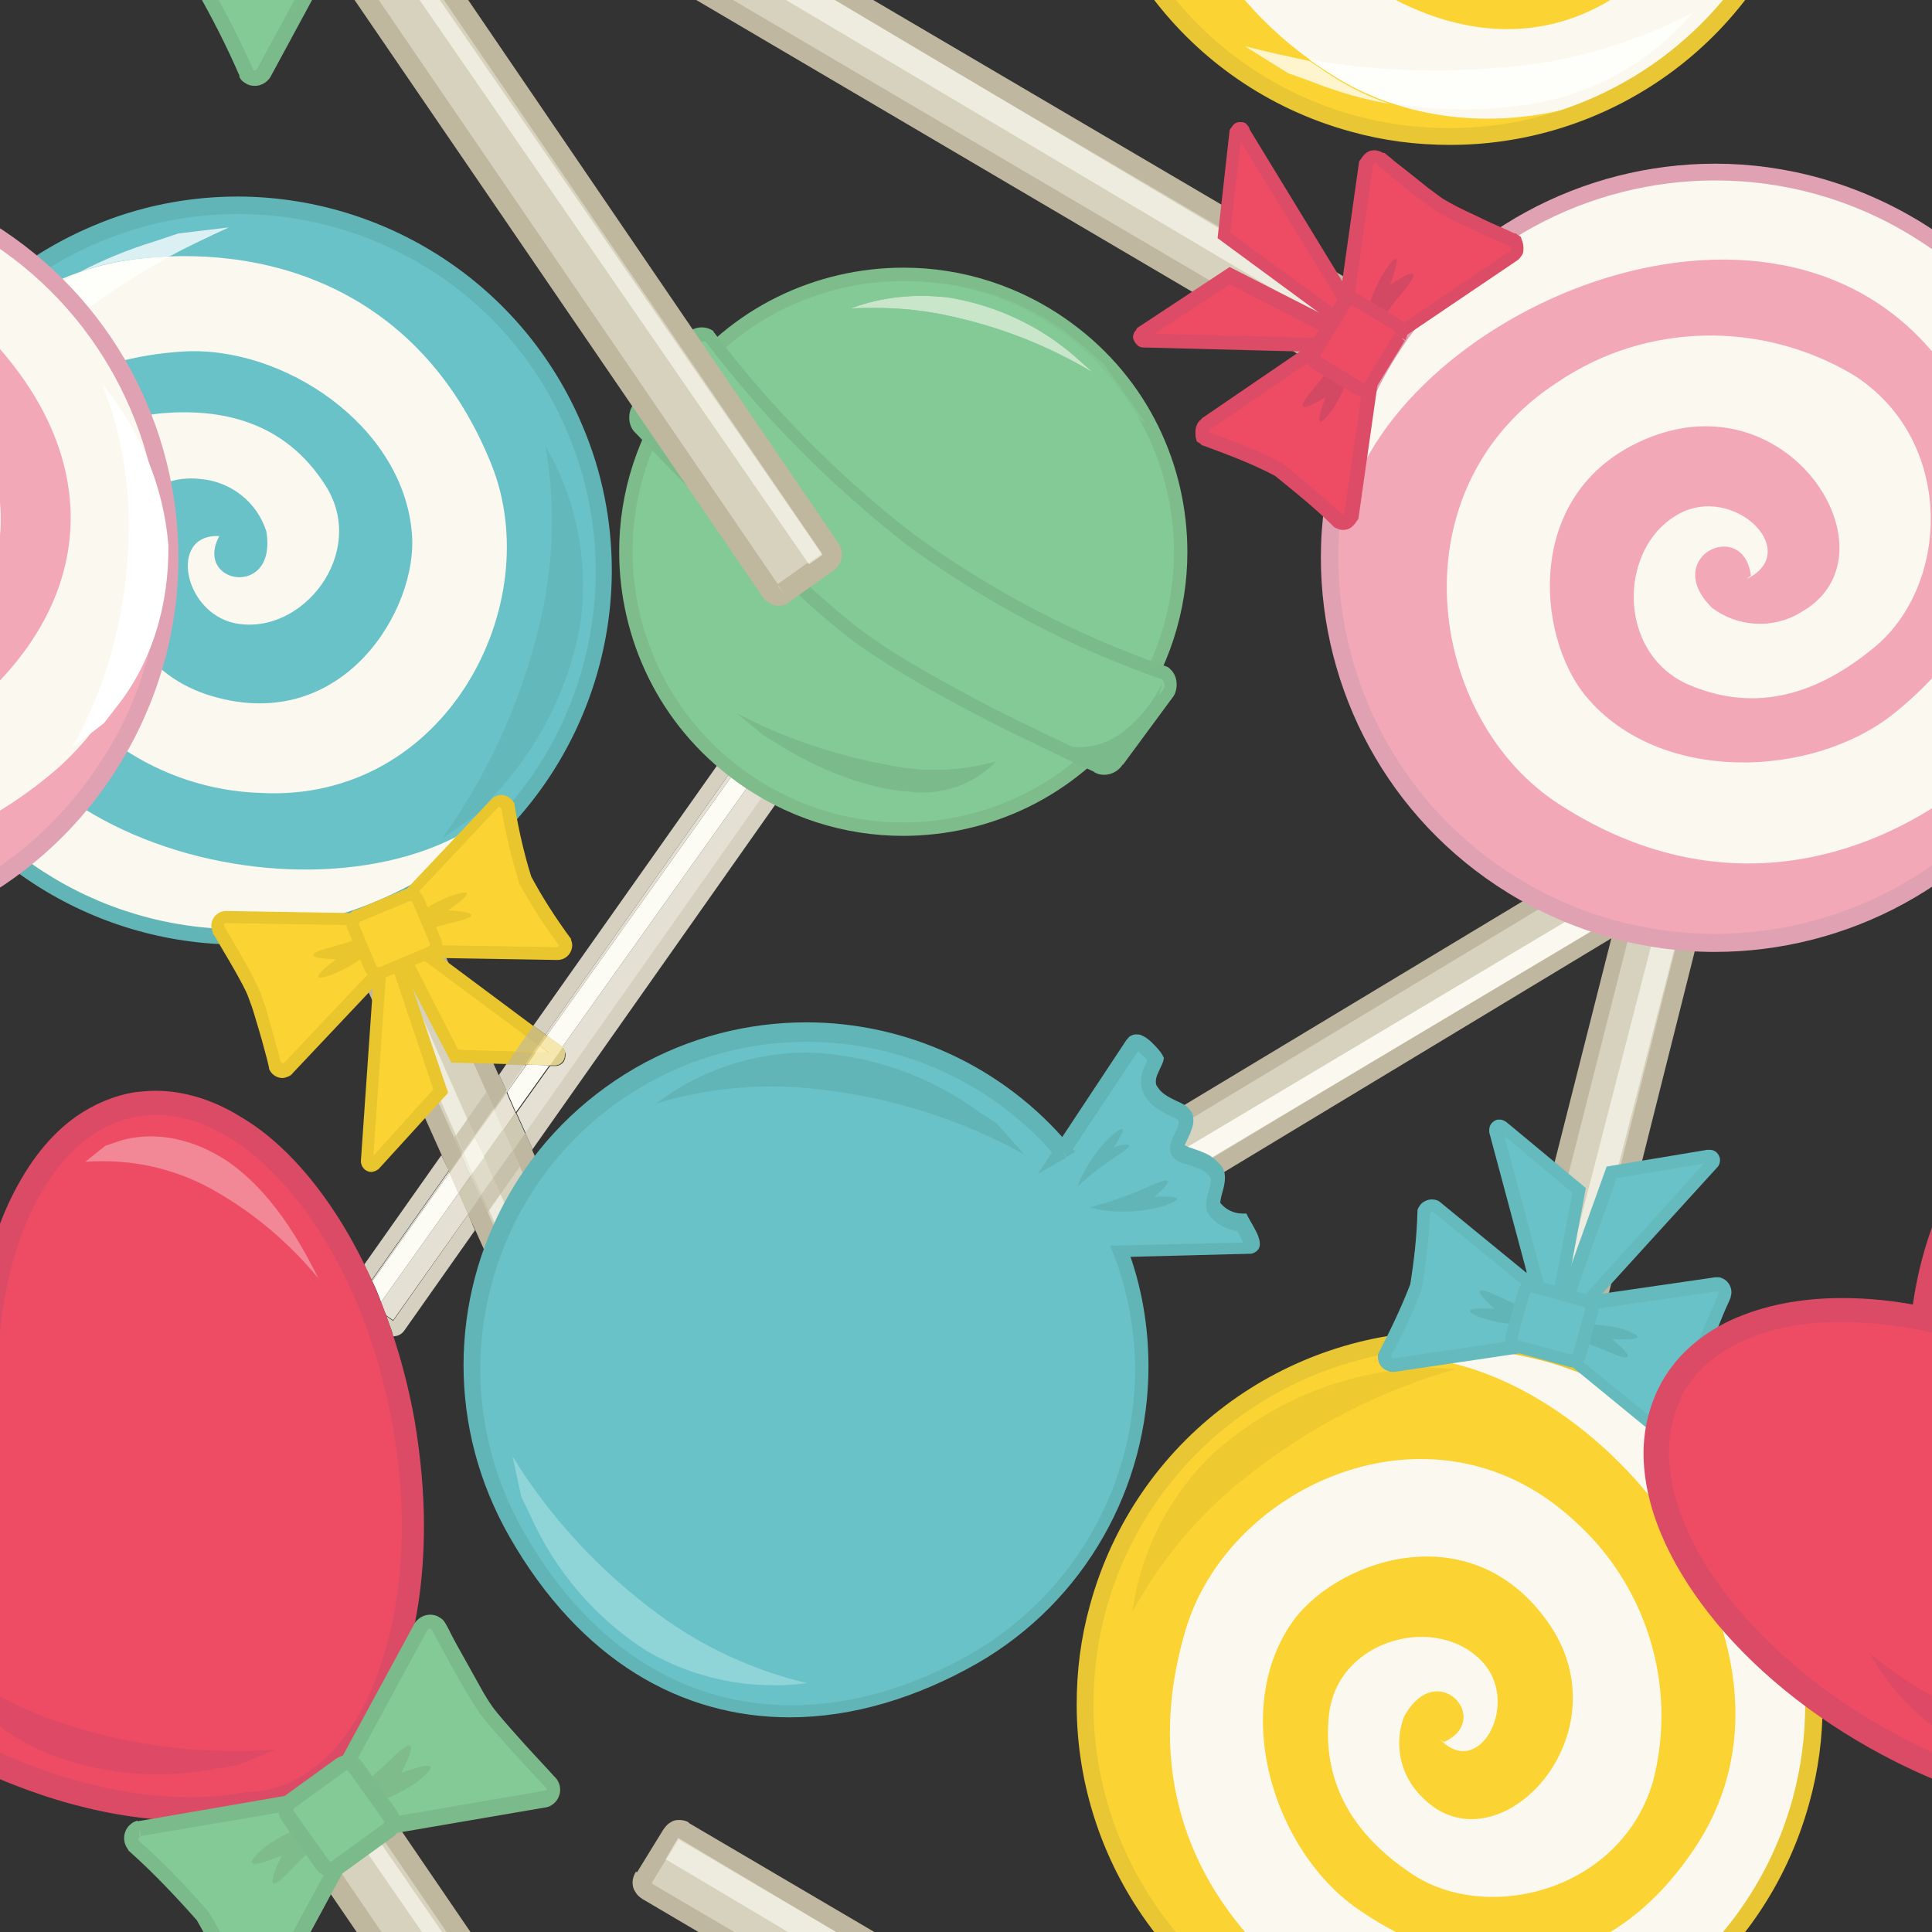 <?xml version="1.0" encoding="utf-8"?>
<!-- Generator: Adobe Illustrator 24.0.1, SVG Export Plug-In . SVG Version: 6.00 Build 0)  -->
<svg version="1.1" id="Layer_2" xmlns="http://www.w3.org/2000/svg" xmlns:xlink="http://www.w3.org/1999/xlink" x="0px" y="0px"
	 viewBox="0 0 288 288" style="enable-background:new 0 0 288 288;" xml:space="preserve">
<rect x="0" y="0" width="288" height="288" fill="#333333" stroke="none"/>
<style type="text/css">
	.st0{clip-path:url(#SVGID_2_);}
	.st1{fill:#D6D2BE;}
	.st2{fill:#BFB79F;}
	.st3{fill:#FBD433;}
	.st4{fill:#EEECDE;}
	.st5{fill:#E7E2D4;}
	.st6{fill:#FBF9EF;}
	.st7{fill:#EEC92F;}
	.st8{fill:#E9C734;}
	.st9{fill:#69C2C8;}
	.st10{fill:#64BABC;}
	.st11{fill:#61B5B7;}
	.st12{fill:#FEF5CE;}
	.st13{fill:#FEFEFB;}
	.st14{fill:#63B8BB;}
	.st15{fill:#E9C52E;}
	.st16{fill:#DBF0F2;}
	.st17{fill:#E4E1D4;}
	.st18{fill:#CEC9B3;}
	.st19{fill:#DEDBC9;}
	.st20{fill:#E3D38F;}
	.st21{fill:#DCCE8D;}
	.st22{fill:#D5D0C0;}
	.st23{fill:#C7C0AA;}
	.st24{fill:#CFC9B4;}
	.st25{fill:#D3C17A;}
	.st26{fill:#CDBC78;}
	.st27{fill:#FCFBF4;}
	.st28{fill:#F7F5E9;}
	.st29{fill:#FBECAF;}
	.st30{fill:#F5E7AD;}
	.st31{fill:#84CA97;}
	.st32{fill:#7EBD8B;}
	.st33{fill:#C9E5CA;}
	.st34{fill:#81C592;}
	.st35{fill:#7BBA8A;}
	.st36{fill:#8FD4D6;}
	.st37{fill:#BFB79E;}
	.st38{fill:#E7E2D3;}
	.st39{fill:#ED4C64;}
	.st40{fill:#DC4B66;}
	.st41{fill:#F28895;}
	.st42{fill:#DE4A65;}
	.st43{fill:#F3A8B8;}
	.st44{fill:#E0A2B2;}
	.st45{fill:#DD4C67;}
	.st46{fill:#D34862;}
	.st47{fill:#FFFFFF;}
</style>
<g>
	<defs>
		<rect id="SVGID_1_" width="288" height="288"/>
	</defs>
	<clipPath id="SVGID_2_">
		<use xlink:href="#SVGID_1_"  style="overflow:visible;"/>
	</clipPath>
	<g class="st0">
		<path class="st1" d="M256.7,85.2l7,1.9c0.7,0.2,1,0.8,0.9,1.5l0,0l-30.1,119.2l-9.6-2.7l30.2-119.1C255.3,85.4,256,85,256.7,85.2
			L256.7,85.2"/>
		<path class="st2" d="M256.7,85.2l-0.4,1.3l7,1.9l0,0l0-0.1h-0.1l0.1,0.1l0-0.1h-0.1h0.1l-0.1,0l0,0h0.1l-0.1,0l1.3,0.3l-1.3-0.4
			l0,0l0,0l-29.8,117.9l-7-1.9l29.9-117.8l0,0l-0.1,0v0.1l0.1-0.1l-0.1,0v0.1v-0.1l0,0.1l0,0v-0.1l0,0.1L256.7,85.2l-0.4,1.3l0,0
			l0,0L256.7,85.2l0.4-1.3l0,0l0,0l0,0c-0.2-0.1-0.4-0.1-0.7-0.1c-1.2,0-2.2,0.8-2.5,2l-30.5,120.4l12.2,3.4L265.9,89l0,0l0,0l0,0
			c0.1-0.2,0.1-0.4,0.1-0.6c0-1.2-0.8-2.2-1.9-2.5l-0.3,1.3l0.4-1.3l-7-1.9l0,0L256.7,85.2"/>
		<path class="st3" d="M201.6,306.4c-28.9-8-45.9-37.9-37.9-66.9c8-28.9,37.9-45.9,66.9-37.9c28.9,8,45.9,37.9,37.9,66.9
			C260.5,297.4,230.6,314.4,201.6,306.4"/>
		<polyline class="st4" points="259.9,87.5 230.9,200.1 234.2,201 262.1,93.1 263.3,88.4 259.9,87.5 		"/>
		<polyline class="st5" points="260,87.4 259.9,87.5 263.3,88.4 262.1,93.1 263.3,88.3 260,87.4 		"/>
		<path class="st6" d="M205.7,202.5c29-3.5,68.1,41.1,47,72.9c-12.6,19-31.9,22-50.4,9.1c-12.2-8.5-18.8-28.9-10-42.2
			c6.1-9.4,26.5-17.1,38.3-0.7c12.2,16.9-7.4,37.6-18.5,26.4c-3.3-3.1-4.4-7.9-2.8-12.1c4.9-9,13.4,0.5,5.9,3.8l-0.6-0.5
			c5.7,6.2,11.9-4.8,6.7-11.1c-6.6-7.8-22-4-23.2,7.6c-1.2,11.6,5.3,18.9,12.3,23.6c11.3,7.6,31.2,2.6,36-13.7
			c3.8-14.5-1.1-29.9-12.5-39.6c-20.8-18.3-50.9-4.5-57.2,17.1c-7.5,25.4,4.3,44.8,21.8,56c21.8,13.9,52.7,4.5,64.3-16
			c14.5-25.6,8.4-59.7-19.2-76.7C230.4,198.4,205.2,199.5,205.7,202.5"/>
		<path class="st7" d="M210.3,203.7l-3.3,0.7c-9.8,1.4-19,5.8-26.3,12.4c-6.5,6.3-10.7,14.6-11.9,23.5c4.3-7.9,10.1-14.8,17.2-20.3
			c9.2-7.3,19.7-12.7,31-15.9L210.3,203.7"/>
		<path class="st8" d="M201.6,306.4l0.3-1.2c-23.5-6.5-38.9-27.9-38.9-51.1c0-4.7,0.6-9.5,1.9-14.2c6.5-23.5,27.9-38.9,51.1-38.9
			c4.7,0,9.4,0.6,14.2,1.9c23.5,6.5,38.9,27.9,38.9,51.1c0,4.7-0.6,9.5-1.9,14.2c-6.5,23.5-27.9,38.9-51.1,38.9
			c-4.7,0-9.5-0.6-14.2-1.9L201.6,306.4l-0.3,1.2c5,1.4,9.9,2,14.9,2c24.4,0,46.7-16.1,53.5-40.8c1.4-5,2-9.9,2-14.9
			c0-24.4-16.1-46.7-40.8-53.5c-5-1.4-9.9-2-14.9-2c-24.4,0-46.7,16.1-53.5,40.8c-1.4,5-2,9.9-2,14.9c0,24.4,16.1,46.7,40.8,53.5
			L201.6,306.4"/>
		<path class="st9" d="M229.7,193.3l-6.6-24.7c-0.1-0.3,0.1-0.7,0.5-0.8c0.2,0,0.4,0,0.5,0.1l11.3,9.5l-3.4,18.1L229.7,193.3z"/>
		<path class="st10" d="M229.7,193.3l0.9-0.2l-6.6-24.7l-0.9,0.2l0.9-0.2l-0.3,0.1l0.3,0l0-0.1l-0.3,0.1l0.3,0h-0.3l0.1,0.3
			c0.1,0,0.2-0.2,0.2-0.3h-0.3l0.1,0.3l0,0l-0.1-0.3l0,0.3l0.1,0l-0.1-0.3l0,0.3v-0.3l-0.2,0.2l0.2,0.1v-0.3l-0.2,0.2l0,0l10.9,9.1
			l-3,15.8l-1-1L229.7,193.3l0.9-0.2L229.7,193.3l-0.7,0.7l3.6,3.5l3.8-20.4l-11.8-9.8l0,0c-0.3-0.2-0.6-0.4-1-0.4
			c-0.1,0-0.2,0-0.4,0l0,0l0,0c-0.7,0.2-1.2,0.8-1.2,1.5c0,0.1,0,0.2,0,0.4l0,0l6.7,25l0.2,0.2L229.7,193.3z"/>
		<path class="st9" d="M236,194.6l19.3-21.2c0.2-0.3,0.2-0.6,0-0.9c-0.1-0.1-0.3-0.2-0.5-0.2l-14.5,2.4l-7.4,20.6L236,194.6z"/>
		<path class="st10" d="M236,194.6l0.7,0.6l19.3-21.2l0,0c0.3-0.3,0.4-0.7,0.4-1.1c0-0.4-0.2-0.8-0.5-1.1l0,0
			c-0.3-0.3-0.7-0.4-1.1-0.4c-0.1,0-0.2,0-0.3,0l0.2,0.9l-0.2-0.9l-15,2.5l-8.2,22.8l5.1-1.3l0.2-0.2L236,194.6l-0.2-0.9l-1.4,0.4
			l6.6-18.5l13.9-2.3l0,0l-0.1-0.3v0.3l0.1,0l-0.1-0.3v0.3V173l-0.2,0.2l0.2,0.1V173l-0.2,0.2l0,0l0.2-0.2h-0.3l0.1,0.2l0.2-0.2
			h-0.3h0.3l-0.2-0.2l-0.1,0.2h0.3l-0.2-0.2l0,0L235.4,194L236,194.6l-0.2-0.9L236,194.6z"/>
		<path class="st9" d="M237.4,199l-23.2-19c-0.5-0.4-1.3-0.4-1.7,0.1c-0.1,0.1-0.2,0.3-0.3,0.5c-0.1,3.7-0.5,7.4-1.2,11.1
			c-1.3,3.5-2.9,6.8-4.7,10.1c-0.2,0.7,0.2,1.3,0.9,1.5c0.2,0,0.3,0.1,0.5,0L237.4,199z"/>
		<path class="st10" d="M237.4,199l0.6-0.7l-23.2-19l-0.6,0.7l0.6-0.7c-0.4-0.4-0.9-0.5-1.4-0.5c-0.6,0-1.2,0.3-1.6,0.7l0,0
			c-0.2,0.3-0.4,0.5-0.5,0.9l0,0.1l0,0.1c-0.1,3.7-0.5,7.3-1.1,11l0.9,0.2l-0.9-0.3c-1.3,3.4-2.9,6.7-4.6,10l-0.1,0.1l0,0.1
			c-0.1,0.2-0.1,0.4-0.1,0.6c0,1,0.6,1.8,1.6,2.1l0,0c0.2,0.1,0.4,0.1,0.6,0.1c0.1,0,0.2,0,0.3,0l0,0l31.7-4.7l-1.6-1.3L237.4,199
			l-0.1-0.9l-29.6,4.4l0,0l0,0l-0.1,0l0,0c-0.1,0-0.2-0.2-0.2-0.3l0-0.1l-0.9-0.3l0.8,0.4c1.8-3.3,3.4-6.7,4.7-10.2l0-0.1l0-0.1
			c0.6-3.7,1-7.4,1.2-11.2l-0.9,0l0.9,0.2l0.1-0.1l0,0l0.2-0.1l0.2,0.1l0,0l23.2,19L237.4,199l-0.1-0.9L237.4,199z"/>
		<path class="st9" d="M230.5,199.4l18.8,15.4c0.5,0.4,1.3,0.4,1.8-0.2c0.1-0.1,0.2-0.3,0.2-0.5c0,0,1-8.2,1.7-10.9
			c0.7-2.6,4.1-10.3,4.1-10.3c0.2-0.6-0.2-1.3-0.8-1.5c-0.2-0.1-0.4-0.1-0.6,0l-24.1,3.5c-1.4,0.2-2.3,1.5-2.1,2.8
			C229.7,198.5,230,199,230.5,199.4z"/>
		<path class="st10" d="M230.5,199.4l-0.6,0.7l18.8,15.4l0,0c0.4,0.3,0.9,0.5,1.4,0.5c0.6,0,1.3-0.3,1.7-0.8l0,0
			c0.2-0.2,0.3-0.5,0.4-0.8l0-0.1l0-0.1c0,0,0.1-0.5,0.2-1.3c0.2-1.2,0.4-3.1,0.7-4.9c0.3-1.8,0.6-3.6,0.9-4.5
			c0.2-0.6,0.5-1.6,0.9-2.6c0.6-1.6,1.4-3.5,2-5c0.3-0.7,0.6-1.4,0.8-1.8c0.2-0.5,0.3-0.7,0.3-0.7l0-0.1l0-0.1
			c0.1-0.2,0.1-0.4,0.1-0.6c0-0.9-0.6-1.8-1.5-2.1l0,0c-0.2-0.1-0.4-0.1-0.6-0.1c-0.1,0-0.2,0-0.4,0l0.2,0.9l-0.1-0.9l-24.1,3.5
			c-1.7,0.3-2.9,1.7-2.9,3.4c0,0.2,0,0.3,0,0.5l0,0c0.1,0.8,0.6,1.6,1.2,2.2l0,0L230.5,199.4l0.6-0.7c-0.3-0.2-0.5-0.6-0.6-1l0,0
			l0-0.2c0-0.8,0.6-1.4,1.3-1.5l24.1-3.5l0,0l0,0l0.1,0l0,0l0,0c0.1,0,0.2,0.2,0.2,0.3l0,0.1l0.9,0.3l-0.9-0.4c0,0-0.8,1.9-1.8,4.2
			c-0.5,1.1-1,2.3-1.4,3.4c-0.4,1.1-0.8,2.1-1,2.8c-0.2,0.7-0.4,1.7-0.6,2.9c-0.6,3.5-1.2,8.1-1.2,8.1l0.9,0.1l-0.9-0.2l-0.1,0.1
			l0,0c-0.1,0.1-0.1,0.1-0.2,0.1l-0.2-0.1l0,0l-18.9-15.4l0,0L230.5,199.4z"/>
		<path class="st11" d="M221.3,196.6c3.9,1.1,8.1,1.2,12,0.3c-3.3-0.9-6.5-2-9.6-3.5c-6.5-3.1-0.9,1.7-0.9,1.7
			S215.6,194.6,221.3,196.6z"/>
		<path class="st11" d="M241.8,198.1c-3.9-1-8-0.9-11.9,0.1c3.3,0.8,6.5,1.9,9.6,3.2c6.6,2.9,0.8-1.8,0.8-1.8
			S247.7,200.1,241.8,198.1z"/>
		<path class="st9" d="M233.9,202.8l-7.7-2.1c-0.7-0.2-1.1-0.9-0.9-1.5l1.8-6.5c0.2-0.7,0.9-1.1,1.5-0.9l7.7,2.1
			c0.7,0.2,1.1,0.9,0.9,1.5l-1.8,6.5C235.3,202.6,234.6,203,233.9,202.8z"/>
		<path class="st10" d="M233.9,202.8l0.2-0.9l-7.7-2.1c-0.1,0-0.2-0.2-0.2-0.3l0-0.1l0,0l1.8-6.5c0-0.1,0.2-0.2,0.3-0.2l0.1,0
			l7.7,2.1c0.1,0,0.2,0.2,0.2,0.3l0,0.1l-1.8,6.5l0,0c0,0.1-0.2,0.2-0.3,0.2l-0.1,0L233.9,202.8l-0.2,0.9c0.2,0.1,0.4,0.1,0.6,0.1
			c1,0,1.8-0.6,2.1-1.6l0,0l1.8-6.5l0,0c0.1-0.2,0.1-0.4,0.1-0.6c0-1-0.6-1.8-1.6-2.1l-7.7-2.1c-0.2-0.1-0.4-0.1-0.6-0.1
			c-1,0-1.8,0.6-2.1,1.6l-1.8,6.5l0,0c-0.1,0.2-0.1,0.4-0.1,0.6c0,1,0.6,1.8,1.6,2.1l7.7,2.1L233.9,202.8z"/>
		<path class="st12" d="M185.6,294.9l6.4,4l3.6,1.3c3.8,1.5,7.6,2.6,11.6,3.3c-3-1-5.9-2.4-8.7-4.2c-1.1-0.7-2.2-1.5-3.3-2.2
			C191.9,296.4,188.7,295.7,185.6,294.9"/>
		<path class="st13" d="M252.3,289.9c-8.6,4.5-18,7.3-27.7,8.1c-3.5,0.3-7,0.5-10.5,0.5c-6.3,0-12.7-0.5-18.9-1.6
			c1.1,0.8,2.2,1.5,3.3,2.2c2.8,1.8,5.7,3.2,8.7,4.2c3.7,0.7,7.5,1,11.3,1c3.2,0,6.5-0.3,9.7-0.8C237.6,302,246.1,297.2,252.3,289.9
			"/>
		<path class="st1" d="M256.7-202.8l7,1.9c0.7,0.2,1,0.8,0.9,1.5l0,0L234.5-80.1l-9.6-2.7l30.2-119.1
			C255.3-202.6,256-203,256.7-202.8L256.7-202.8"/>
		<path class="st2" d="M256.7-202.8l-0.4,1.3l7,1.9l0,0l0-0.1h-0.1l0.1,0.1l0-0.1h-0.1h0.1l-0.1,0l0,0h0.1l-0.1,0l1.3,0.3l-1.3-0.4
			l0,0l0,0L233.5-81.8l-7-1.9l29.9-117.8l0,0l-0.1,0v0.1l0.1-0.1l-0.1,0v0.1v-0.1l0,0.1l0,0v-0.1l0,0.1L256.7-202.8l-0.4,1.3l0,0
			l0,0L256.7-202.8l0.4-1.3l0,0l0,0l0,0c-0.2-0.1-0.4-0.1-0.7-0.1c-1.2,0-2.2,0.8-2.5,2L223.3-81.8l12.2,3.4L265.9-199l0,0l0,0l0,0
			c0.1-0.2,0.1-0.4,0.1-0.6c0-1.2-0.8-2.2-1.9-2.5l-0.3,1.3l0.4-1.3l-7-1.9l0,0L256.7-202.8"/>
		<path class="st3" d="M201.6,18.4c-28.9-8-45.9-37.9-37.9-66.9c8-28.9,37.9-45.9,66.9-37.9c28.9,8,45.9,37.9,37.9,66.9
			C260.5,9.4,230.6,26.4,201.6,18.4"/>
		<polyline class="st4" points="259.9,-200.5 230.9,-87.8 234.2,-87 262.1,-194.9 263.3,-199.6 259.9,-200.5 		"/>
		<polyline class="st5" points="260,-200.6 259.9,-200.5 263.3,-199.6 262.1,-194.9 263.3,-199.7 260,-200.6 		"/>
		<path class="st6" d="M205.7-85.5c29-3.5,68.1,41.1,47,72.9c-12.6,19-31.9,22-50.4,9.1c-12.2-8.5-18.8-28.9-10-42.2
			c6.1-9.4,26.5-17.1,38.3-0.7c12.2,16.9-7.4,37.6-18.5,26.4c-3.3-3.1-4.4-7.9-2.8-12.1c4.9-9,13.4,0.5,5.9,3.8l-0.6-0.5
			c5.7,6.2,11.9-4.8,6.7-11.1c-6.6-7.8-22-4-23.2,7.6c-1.2,11.6,5.3,18.9,12.3,23.6c11.3,7.6,31.2,2.6,36-13.7
			c3.8-14.5-1.1-29.9-12.5-39.6c-20.8-18.3-50.9-4.5-57.2,17.1c-7.5,25.4,4.3,44.9,21.8,56c21.8,13.9,52.7,4.5,64.3-16
			c14.5-25.6,8.4-59.7-19.2-76.7C230.4-89.6,205.2-88.4,205.7-85.5"/>
		<path class="st7" d="M210.3-84.3l-3.3,0.7c-9.8,1.4-19,5.8-26.3,12.4c-6.5,6.3-10.7,14.6-11.9,23.5c4.3-7.9,10.1-14.8,17.2-20.3
			c9.2-7.3,19.7-12.7,31-15.9L210.3-84.3"/>
		<path class="st8" d="M201.6,18.4l0.3-1.2C178.4,10.7,163-10.7,163-33.9c0-4.7,0.6-9.4,1.9-14.2c6.5-23.5,27.9-38.9,51.1-38.9
			c4.7,0,9.4,0.6,14.2,1.9c23.5,6.5,38.9,27.9,38.9,51.1c0,4.7-0.6,9.5-1.9,14.2c-6.5,23.5-27.9,38.9-51.1,38.9
			c-4.7,0-9.5-0.6-14.2-1.9L201.6,18.4l-0.3,1.2c5,1.4,9.9,2,14.9,2c24.4,0,46.7-16.1,53.5-40.8c1.4-5,2-9.9,2-14.9
			c0-24.4-16.1-46.7-40.8-53.5c-5-1.4-9.9-2-14.9-2c-24.4,0-46.7,16.1-53.5,40.8c-1.4,5-2,9.9-2,14.9c0,24.4,16.1,46.7,40.8,53.5
			L201.6,18.4"/>
		<path class="st9" d="M229.7-94.7l-6.6-24.7c-0.1-0.3,0.1-0.7,0.5-0.8c0.2,0,0.4,0,0.5,0.1l11.3,9.5L232-92.5L229.7-94.7z"/>
		<path class="st10" d="M229.7-94.7l0.9-0.2l-6.6-24.7l-0.9,0.2l0.9-0.2l-0.3,0.1l0.3,0l0-0.1l-0.3,0.1l0.3,0h-0.3l0.1,0.3
			c0.1,0,0.2-0.2,0.2-0.3h-0.3l0.1,0.3l0,0l-0.1-0.3l0,0.3l0.1,0l-0.1-0.3l0,0.3v-0.3l-0.2,0.2l0.2,0.1v-0.3l-0.2,0.2l0.6-0.7
			l-0.6,0.7l10.9,9.1l-3,15.8l-1-1L229.7-94.7l0.9-0.2L229.7-94.7l-0.7,0.7l3.6,3.5l3.8-20.4l-11.8-9.8l0,0c-0.3-0.2-0.6-0.4-1-0.4
			c-0.1,0-0.2,0-0.4,0l0,0c-0.7,0.2-1.2,0.8-1.2,1.5c0,0.1,0,0.2,0,0.4l0,0l6.7,25l0.2,0.2L229.7-94.7z"/>
		<path class="st9" d="M236-93.4l19.3-21.2c0.2-0.3,0.2-0.6,0-0.9c-0.1-0.1-0.3-0.2-0.5-0.2l-14.5,2.4l-7.4,20.6L236-93.4z"/>
		<path class="st10" d="M236-93.4l0.7,0.6l19.3-21.2l0,0c0.3-0.3,0.4-0.7,0.4-1.1c0-0.4-0.2-0.8-0.5-1.1l0,0
			c-0.3-0.3-0.7-0.4-1.1-0.4c-0.1,0-0.2,0-0.3,0l0,0l-15,2.5l-8.2,22.8l5.1-1.3l0.2-0.2L236-93.4l-0.2-0.9l-1.4,0.4l6.6-18.5
			l13.9-2.3l0,0l-0.1-0.3v0.3l0.1,0l-0.1-0.3v0.3v-0.3l-0.2,0.2l0.2,0.1v-0.3l-0.2,0.2l0,0l0.2-0.2l-0.3,0l0.1,0.2l0.2-0.2l-0.3,0
			h0.3l-0.2-0.2l-0.1,0.2h0.3l-0.2-0.2l0,0L235.4-94L236-93.4l-0.2-0.9L236-93.4z"/>
		<path class="st9" d="M237.4-89l-23.2-19c-0.5-0.4-1.3-0.4-1.7,0.1c-0.1,0.1-0.2,0.3-0.3,0.5c-0.1,3.7-0.5,7.4-1.2,11.1
			c-1.3,3.5-2.9,6.8-4.7,10.1c-0.2,0.7,0.2,1.3,0.9,1.5c0.2,0,0.3,0.1,0.5,0L237.4-89z"/>
		<path class="st10" d="M237.4-89l0.6-0.7l-23.2-19l-0.6,0.7l0.6-0.7c-0.4-0.4-0.9-0.5-1.4-0.5c-0.6,0-1.2,0.3-1.6,0.7l0,0
			c-0.2,0.3-0.4,0.6-0.5,0.9l0,0.1l0,0.1c-0.1,3.7-0.5,7.3-1.1,11l0.9,0.2l-0.9-0.3c-1.3,3.4-2.9,6.7-4.6,10l-0.1,0.1l0,0.1
			c-0.1,0.2-0.1,0.4-0.1,0.6c0,1,0.6,1.8,1.6,2.1l0,0c0.2,0.1,0.4,0.1,0.6,0.1c0.1,0,0.2,0,0.3,0l0,0l31.7-4.7l-1.6-1.3L237.4-89
			l-0.1-0.9l-29.6,4.4l0,0l0,0l-0.1,0l0,0c-0.1,0-0.2-0.2-0.2-0.3l0-0.1l-0.9-0.3l0.8,0.4c1.8-3.3,3.4-6.7,4.7-10.2l0-0.1l0-0.1
			c0.6-3.7,1-7.4,1.2-11.2l-0.9,0l0.9,0.2l0.1-0.1l0,0l0,0l0.2-0.1l0.2,0.1l0,0l23.2,19L237.4-89l-0.1-0.9L237.4-89z"/>
		<path class="st9" d="M230.5-88.5l18.8,15.4c0.5,0.4,1.3,0.4,1.8-0.2c0.1-0.1,0.2-0.3,0.2-0.5c0,0,1-8.2,1.7-10.9
			c0.7-2.6,4.1-10.3,4.1-10.3c0.2-0.6-0.2-1.3-0.8-1.5c-0.2-0.1-0.4-0.1-0.6,0l-24.1,3.5c-1.4,0.2-2.3,1.5-2.1,2.8
			C229.7-89.5,230-88.9,230.5-88.5z"/>
		<path class="st10" d="M230.5-88.5l-0.6,0.7l18.8,15.4l0,0c0.4,0.3,0.9,0.5,1.4,0.5c0.6,0,1.3-0.3,1.7-0.8l0,0
			c0.2-0.2,0.3-0.5,0.4-0.8l0-0.1l0-0.1c0,0,0.1-0.5,0.2-1.3c0.2-1.2,0.4-3.1,0.7-4.9c0.3-1.8,0.6-3.6,0.9-4.5
			c0.2-0.6,0.5-1.6,0.9-2.6c0.6-1.6,1.4-3.5,2-5c0.3-0.7,0.6-1.4,0.8-1.8s0.3-0.7,0.3-0.7l0-0.1l0-0.1c0.1-0.2,0.1-0.4,0.1-0.6
			c0-0.9-0.6-1.8-1.5-2.1l0,0c-0.2-0.1-0.4-0.1-0.6-0.1c-0.1,0-0.2,0-0.4,0l0.2,0.9l-0.1-0.9l-24.1,3.5c-1.7,0.3-2.9,1.7-2.9,3.4
			c0,0.2,0,0.3,0,0.5c0.1,0.8,0.6,1.6,1.2,2.2L230.5-88.5l0.6-0.7c-0.3-0.2-0.5-0.6-0.6-1l0-0.2c0-0.8,0.6-1.4,1.3-1.5l24.1-3.5l0,0
			l0,0l0.1,0l0,0c0.1,0,0.2,0.2,0.2,0.3l0,0.1l0.9,0.3l-0.9-0.4c0,0-0.8,1.9-1.8,4.2c-0.5,1.1-1,2.3-1.4,3.4c-0.4,1.1-0.8,2.1-1,2.8
			c-0.2,0.7-0.4,1.7-0.6,2.9c-0.6,3.5-1.2,8.1-1.2,8.1l0.9,0.1l-0.9-0.2l-0.1,0.1l0,0c-0.1,0.1-0.1,0.1-0.2,0.1l-0.2-0.1l0,0
			l-18.8-15.4L230.5-88.5z"/>
		<path class="st11" d="M221.3-91.4c3.9,1.1,8.1,1.2,12,0.3c-3.3-0.9-6.5-2-9.6-3.5c-6.5-3.1-0.9,1.7-0.9,1.7S215.6-93.4,221.3-91.4
			z"/>
		<path class="st11" d="M241.8-89.8c-3.9-1-8-0.9-11.9,0.1c3.3,0.8,6.5,1.9,9.6,3.2c6.6,2.9,0.8-1.8,0.8-1.8S247.7-87.9,241.8-89.8z
			"/>
		<path class="st9" d="M233.9-85.2l-7.7-2.1c-0.7-0.2-1.1-0.9-0.9-1.5l1.8-6.5c0.2-0.7,0.9-1.1,1.5-0.9l7.7,2.1
			c0.7,0.2,1.1,0.9,0.9,1.5l-1.8,6.5C235.3-85.4,234.6-85,233.9-85.2z"/>
		<path class="st10" d="M233.9-85.2l0.2-0.9l-7.7-2.1c-0.1,0-0.2-0.2-0.2-0.3l0-0.1l1.8-6.5c0-0.1,0.2-0.2,0.3-0.2l0.1,0l7.7,2.1
			c0.1,0,0.2,0.2,0.2,0.3l0,0.1l-1.8,6.5c0,0.1-0.2,0.2-0.3,0.2l-0.1,0L233.9-85.2l-0.2,0.9c0.2,0.1,0.4,0.1,0.6,0.1
			c1,0,1.8-0.6,2.1-1.6l1.8-6.5c0.1-0.2,0.1-0.4,0.1-0.6c0-1-0.6-1.8-1.6-2.1l-7.7-2.1c-0.2-0.1-0.4-0.1-0.6-0.1
			c-1,0-1.8,0.6-2.1,1.6l-1.8,6.5c-0.1,0.2-0.1,0.4-0.1,0.6c0,1,0.6,1.8,1.6,2.1l7.7,2.1L233.9-85.2z"/>
		<path class="st12" d="M185.6,6.9l6.4,4l3.6,1.3c3.8,1.5,7.6,2.6,11.6,3.3c-3-1-5.9-2.4-8.7-4.2c-1.1-0.7-2.2-1.5-3.3-2.2
			C191.9,8.4,188.7,7.7,185.6,6.9"/>
		<path class="st13" d="M252.3,1.9c-8.6,4.5-18,7.3-27.7,8.1c-3.5,0.3-7,0.5-10.5,0.5c-6.3,0-12.7-0.5-18.9-1.6
			c1.1,0.8,2.2,1.5,3.3,2.2c2.8,1.8,5.7,3.2,8.7,4.2c3.7,0.7,7.5,1,11.3,1c3.2,0,6.5-0.3,9.7-0.8C237.6,14,246.1,9.2,252.3,1.9"/>
		<path class="st1" d="M108.6,243.4l-6.8,2.8c-0.6,0.3-1.3,0-1.6-0.6l0,0L49.7,132.9l9.2-3.9l50.4,112.6
			C109.6,242.3,109.3,243.1,108.6,243.4L108.6,243.4"/>
		<path class="st2" d="M108.6,243.4l-0.5-1.3l-6.8,2.9l0,0l0.1,0.1v-0.1l-0.1,0l0.1,0.1v-0.1v0.1l0.1-0.1l-0.1-0.1v0.1l0.1-0.1l0,0
			l0,0l0,0l-50-111.4l6.7-2.8L108,242.2l0,0l0.1,0H108l0,0l0.1,0H108h0.1l0-0.1l-0.1,0.1h0.1l0-0.1L108.6,243.4l-0.5-1.3l0,0l0,0
			L108.6,243.4l0.5,1.3l0,0l0,0l0,0c1-0.4,1.6-1.4,1.6-2.4c0-0.4-0.1-0.7-0.2-1.1l0,0L59.6,127.3l-11.7,4.9L99,246.1l0,0l0,0l0,0
			l0,0c0.4,1,1.4,1.5,2.4,1.5c0.4,0,0.7-0.1,1.1-0.2l-0.6-1.2l0.5,1.3l6.8-2.8l0,0L108.6,243.4"/>
		<path class="st9" d="M14.3,34.9C42,23.2,74,36.2,85.7,63.9c11.7,27.8-1.3,59.8-29.1,71.5c-27.8,11.7-59.8-1.3-71.5-29.1
			C-26.5,78.5-13.5,46.6,14.3,34.9"/>
		<path class="st4" d="M74.6,178l-1.7,2.4l26.6,60.1l2,4.4l2.3-1L74.6,178 M56.5,137.1l-2.3,1l13.8,31.2l1.7-2.4l-11.3-25.6
			l-0.7-1.3l0.1,0L56.5,137.1"/>
		<polyline class="st5" points="99.4,240.5 101.4,245 103.8,244 103.7,243.9 101.4,244.9 99.4,240.5 		"/>
		<path class="st6" d="M75.7,119.2C55.1,140-3.5,129.2-6.7,91c-1.9-22.8,11.5-37.2,34-38.6c14.9-0.9,32.8,11,34.1,27.1
			c1,11.2-10.2,30-29.7,24.3c-20.1-5.8-17.6-34.2-1.8-32.4c4.5,0.4,8.4,3.4,9.8,7.8c1.7,10.1-10.9,7.9-7,0.7l0.8,0.1
			C25,78.7,27,91.2,35,92.9c10.1,2,19.8-10.5,13.6-20.4c-6.2-9.9-15.9-11.6-24.4-10.9C10.5,62.7-2,78.9,4.3,94.8
			c6,13.8,19.5,22.9,34.5,23.4c27.7,1.5,42.9-28.2,34.4-49.1c-10-24.7-31.3-32.7-52-30.6C-4.6,41.1-23,67.8-19.4,91.2
			c4.5,29.2,30.5,52.2,62.8,48.5C58.9,137.8,77.9,121.3,75.7,119.2"/>
		<path class="st14" d="M81.3,66.5c1.6,8.9,1.2,18-0.9,26.7c-2.7,11.4-7.7,22.3-14.5,31.8l5.5-3.8l2.2-2.6
			c6.8-7.2,11.4-16.3,13-26.2C87.7,83.4,85.9,74.3,81.3,66.5"/>
		<path class="st11" d="M14.3,34.9l0.5,1.2c6.8-2.9,13.8-4.2,20.7-4.2c20.8,0,40.6,12.2,49.1,32.6c2.9,6.8,4.2,13.8,4.2,20.7
			c0,20.8-12.2,40.6-32.6,49.1c-6.8,2.9-13.8,4.2-20.7,4.2c-20.8,0-40.6-12.2-49.1-32.6c-2.9-6.8-4.2-13.8-4.2-20.7
			c0-20.8,12.2-40.6,32.6-49.1L14.3,34.9l-0.5-1.2c-21.3,9-34.1,29.7-34.1,51.4c0,7.2,1.4,14.6,4.4,21.6c9,21.3,29.7,34.1,51.4,34.1
			c7.2,0,14.6-1.4,21.6-4.4c21.3-9,34.1-29.7,34.1-51.4c0-7.2-1.4-14.6-4.4-21.6c-9-21.3-29.7-34.1-51.4-34.1
			c-7.2,0-14.6,1.4-21.6,4.4L14.3,34.9"/>
		<path class="st3" d="M62.5,141.4l20.6,15.3c0.3,0.2,0.3,0.6,0.1,0.9c-0.1,0.2-0.3,0.2-0.5,0.2l-14.8-0.4l-8.6-16.4L62.5,141.4"/>
		<path class="st15" d="M62.5,141.4l-0.6,0.8l20.6,15.3l0.6-0.8l-0.6,0.7l0.2-0.3l-0.3,0c0,0.1,0,0.2,0.1,0.3l0.2-0.3l-0.3,0h0.3
			l-0.3-0.2l-0.1,0.2h0.3l-0.3-0.2l0,0l0,0l0.3,0.2v-0.3c-0.1,0-0.2,0-0.3,0.1l0.3,0.2v-0.3h0l0,1l0-0.9l-14.3-0.4L61,142.2l1.4,0.2
			L62.5,141.4l-0.6,0.8L62.5,141.4l0.1-0.9l-5-0.6l9.7,18.5l15.4,0.4h0l0,0c0.5,0,0.9-0.2,1.2-0.6l0,0c0.2-0.3,0.3-0.6,0.3-1
			c0-0.5-0.2-0.9-0.6-1.2l0,0l-20.8-15.5l-0.3,0L62.5,141.4"/>
		<path class="st3" d="M56.7,144.3l-2,28.8c0,0.3,0.2,0.6,0.6,0.7c0.2,0,0.4-0.1,0.5-0.2l9.9-10.9l-7-20.9L56.7,144.3z"/>
		<path class="st15" d="M56.7,144.3l-0.9-0.1l-2,28.8l0,0l0,0.1c0,0.8,0.6,1.5,1.4,1.6l0,0l0.1,0c0.4,0,0.9-0.2,1.2-0.5l0,0
			l10.3-11.3l-7.8-23l-3.2,4.2l0,0.3L56.7,144.3l0.7,0.6l0.9-1.2l6.3,18.7l-9.5,10.5l0,0l0.2,0.2v-0.3l-0.2,0.1l0.2,0.2v-0.3v0.3
			l0-0.3l0,0v0.3l0-0.3l0,0l0,0.3h0.3c0-0.2-0.1-0.3-0.3-0.3l0,0.3h0.3h-0.3l0.3,0l0,0h-0.3l0.3,0l0,0l2-28.8L56.7,144.3l0.7,0.6
			L56.7,144.3z"/>
		<path class="st3" d="M52.9,141.7l30.1,0.5c0.7,0,1.2-0.5,1.3-1.2c0-0.2,0-0.4-0.1-0.5c-2.2-3-4.2-6.2-6-9.4
			c-1.1-3.6-1.9-7.2-2.6-10.9c-0.3-0.6-1-0.9-1.6-0.7c-0.2,0.1-0.3,0.2-0.4,0.3L52.9,141.7z"/>
		<path class="st15" d="M52.9,141.7l0,0.9l30.1,0.5l0-0.9l0,0.9l0.1,0c1.2,0,2.1-0.9,2.2-2.1l0-0.1c0-0.3-0.1-0.6-0.2-0.9l0-0.1
			l-0.1-0.1c-2.2-3-4.2-6.1-5.9-9.3l-0.8,0.5l0.9-0.3c-1.1-3.5-1.9-7.1-2.5-10.7l0-0.1l0-0.1c-0.4-0.8-1.2-1.3-2-1.3
			c-0.3,0-0.6,0.1-0.8,0.2l0,0c-0.3,0.1-0.5,0.3-0.7,0.5l0,0l-22.1,23.4l2.1,0L52.9,141.7l0.7,0.6l20.6-21.9l0,0l0.1-0.1l0,0l0.1,0
			c0.1,0,0.2,0.1,0.3,0.2l0.9-0.4l-0.9,0.2c0.6,3.7,1.5,7.4,2.6,11l0,0.1l0,0.1c1.8,3.3,3.8,6.5,6.1,9.5l0.8-0.6l-0.9,0.4l0,0.1l0,0
			c0,0.2-0.1,0.3-0.3,0.3l0,0l0,0l-30.1-0.5L52.9,141.7l0.7,0.6L52.9,141.7z"/>
		<path class="st3" d="M58.1,137.1l-24.4-0.4c-0.7,0-1.3,0.5-1.3,1.2c0,0.2,0,0.3,0.1,0.5c0,0,4.3,7.1,5.4,9.7
			c1.1,2.5,3.2,10.6,3.2,10.6c0.3,0.6,1,0.9,1.6,0.7c0.2-0.1,0.3-0.2,0.5-0.3l16.8-17.8c0.9-1,0.9-2.6-0.1-3.5
			C59.3,137.3,58.7,137.1,58.1,137.1z"/>
		<path class="st15" d="M58.1,137.1l0-0.9l-24.4-0.4l0,0l0,0c-1.2,0-2.2,1-2.2,2.2l0,0l0,0c0,0.3,0.1,0.6,0.2,0.9l0,0.1l0,0.1
			c0,0,0.3,0.4,0.7,1.1c0.6,1.1,1.6,2.7,2.5,4.3c0.9,1.6,1.8,3.2,2.1,4.1c0.2,0.6,0.6,1.5,0.9,2.6c0.5,1.7,1.1,3.6,1.5,5.2
			c0.2,0.8,0.4,1.4,0.5,1.9c0.1,0.5,0.2,0.8,0.2,0.8l0,0.1l0,0.1c0.3,0.8,1.1,1.4,2,1.4c0.3,0,0.5-0.1,0.8-0.2
			c0.3-0.1,0.6-0.3,0.8-0.6l-0.7-0.6l0.7,0.6l16.8-17.8c0.6-0.7,0.9-1.5,0.9-2.4c0-0.9-0.4-1.8-1.1-2.5c-0.6-0.6-1.4-0.9-2.3-0.9
			l0,0L58.1,137.1l0,0.9c0.4,0,0.8,0.2,1,0.4c0.3,0.3,0.5,0.7,0.5,1.1c0,0.4-0.1,0.8-0.4,1.1l-16.8,17.8l0,0l-0.1,0.1l-0.1,0
			c-0.1,0-0.2-0.1-0.3-0.2l-0.9,0.4l0.9-0.2c0,0-0.5-2-1.2-4.4c-0.3-1.2-0.7-2.4-1-3.6c-0.4-1.1-0.7-2.1-1-2.8
			c-0.3-0.7-0.8-1.6-1.3-2.7c-1.7-3.1-4.1-7.1-4.1-7.1l-0.8,0.5l0.9-0.4l0-0.1l0,0l0,0l0,0c0-0.2,0.1-0.3,0.3-0.3l0,0l0,0l24.4,0.4
			l0,0L58.1,137.1z"/>
		<path class="st15" d="M67.1,133.6c-3.8,1.5-7.1,4-9.6,7.3c3.1-1.4,6.4-2.5,9.7-3.3c7.1-1.6-0.4-1.9-0.4-1.9S72.9,131.6,67.1,133.6
			z"/>
		<path class="st15" d="M50,145.1c3.7-1.7,6.9-4.2,9.3-7.5c-3.1,1.4-6.3,2.6-9.6,3.5c-7,1.8,0.4,1.9,0.4,1.9S44.2,147.3,50,145.1z"
			/>
		<path class="st3" d="M53.3,136.5l7.4-3.1c0.6-0.3,1.4,0,1.6,0.7l2.6,6.2c0.3,0.6,0,1.4-0.7,1.6l-7.4,3.1c-0.6,0.3-1.4,0-1.6-0.7
			l-2.6-6.2C52.4,137.5,52.7,136.8,53.3,136.5z"/>
		<path class="st15" d="M53.3,136.5l0.4,0.9l7.4-3.1l0,0l0.1,0c0.1,0,0.2,0.1,0.3,0.2l2.6,6.2l0,0.1c0,0.1-0.1,0.2-0.2,0.3l-7.4,3.1
			l0,0l-0.1,0c-0.1,0-0.2-0.1-0.3-0.2l-2.6-6.2l0-0.1c0-0.1,0.1-0.2,0.2-0.3L53.3,136.5l-0.4-0.9c-0.8,0.4-1.3,1.2-1.3,2
			c0,0.3,0.1,0.6,0.2,0.9l2.6,6.2c0.4,0.8,1.2,1.3,2,1.3c0.3,0,0.6-0.1,0.8-0.2l0,0l7.4-3.1c0.8-0.4,1.3-1.2,1.3-2
			c0-0.3-0.1-0.6-0.2-0.8l-2.6-6.2c-0.4-0.8-1.2-1.3-2-1.3c-0.3,0-0.6,0.1-0.8,0.2l0,0l-7.4,3.1L53.3,136.5z"/>
		<path class="st16" d="M34.1,33.9l-7.5,0.9L23,36c-3.9,1.2-7.6,2.7-11.2,4.6c3-1.1,6.2-1.8,9.5-2.1c1.3-0.1,2.6-0.2,4-0.3
			C28.1,36.7,31.1,35.3,34.1,33.9"/>
		<path class="st13" d="M25.2,38.3c-1.3,0-2.6,0.1-4,0.3c-3.3,0.3-6.5,1.1-9.5,2.1C5.5,44-0.1,48.3-4.9,53.5
			c-6.4,7.1-10.1,16.3-10.5,25.8c3.9-8.9,9.6-17,16.8-23.6C8.5,48.9,16.6,43,25.2,38.3"/>
		<path class="st17" d="M68.4,177.8l-11.6,16.3c0.3,0.7,0.5,1.4,0.8,2l1,0.7L69.8,181L68.4,177.8 M111.3,117.5l-27.5,38.6
			c0.3,0.3,0.5,0.7,0.5,1.2c0,0.3-0.1,0.7-0.3,1l0,0c-0.3,0.4-0.8,0.6-1.2,0.6c0,0,0,0,0,0l0,0h0l-0.8,0l-5,7l1.4,3.1l35.3-50.1
			C112.8,118.4,112.1,118,111.3,117.5 M108.6,115.5l-27.3,38.7l0.2,0.2l27.5-38.6C108.9,115.7,108.8,115.6,108.6,115.5"/>
		<path class="st1" d="M70.4,174.9l-0.3,0.4l1.4,3.1l0.2-0.3L70.4,174.9 M75.1,168.4l-2.9,4.1l1.4,3.1l2.9-4.1L75.1,168.4"/>
		<path class="st18" d="M70.2,175.3l-1.8,2.6l1.4,3.1l1.8-2.6L70.2,175.3 M76.9,165.9l-1.8,2.6l1.4,3.1l1.8-2.6L76.9,165.9"/>
		<polyline class="st19" points="72.2,172.5 70.4,174.9 71.8,178 73.5,175.6 72.2,172.5 		"/>
		<path class="st17" d="M66.9,174.6l-11.5,16.3c0,0,0,0.1,0.1,0.1L67,174.8L66.9,174.6 M78.1,158.7l-2.7,3.9l0.1,0.3l2.9-4.1
			L78.1,158.7"/>
		<path class="st1" d="M69,171.6l-0.3,0.4l0.1,0.2l0.3-0.4L69,171.6 M73.6,165.2l-2.9,4.1l0.1,0.2l2.9-4L73.6,165.2"/>
		<path class="st18" d="M68.7,172l-1.8,2.6l0.1,0.2l1.8-2.6L68.7,172 M75.4,162.6l-1.8,2.6l0.1,0.3l1.8-2.6L75.4,162.6"/>
		<polyline class="st19" points="70.7,169.2 69,171.6 69.1,171.9 70.8,169.5 70.7,169.2 		"/>
		<polyline class="st20" points="80.2,155.8 79.5,156.8 79.8,156.9 80.5,155.9 80.2,155.8 		"/>
		<path class="st21" d="M79.5,156.8l-1.3,1.9l0.3,0l1.3-1.9L79.5,156.8 M83.8,156.1l-1.9,2.7l0.8,0h0l0,0c0,0,0,0,0,0
			c0.5,0,0.9-0.2,1.2-0.6l0,0c0.2-0.3,0.3-0.6,0.3-1C84.3,156.8,84.2,156.4,83.8,156.1 M81.3,154.2l-1.1,1.6l0.2,0.2l1.1-1.5
			L81.3,154.2"/>
		<path class="st22" d="M58.6,196.9L58.6,196.9 M58.5,196.9L58.5,196.9L58.5,196.9L58.5,196.9 M69.8,181l-11.2,15.9l-1-0.7
			c0.2,0.5,0.3,0.9,0.5,1.4l0.5-0.6l-0.5,0.6c0.2,0.5,0.4,1,0.5,1.6c0.7,0,1.3-0.3,1.7-0.9l0,0l10.5-14.9L69.8,181 M65.8,172.2
			l-11.5,16.3c0.4,0.8,0.7,1.5,1.1,2.3l11.5-16.3L65.8,172.2 M75.5,158.6l-1.1,1.6l1.1,2.4l2.7-3.9L75.5,158.6 M113.6,118.8
			l-35.3,50.1l1.1,2.4l36.2-51.4C114.9,119.6,114.2,119.2,113.6,118.8 M106.9,114.1l-27.4,38.8l1.8,1.3l27.3-38.7
			C108,115.1,107.5,114.6,106.9,114.1"/>
		<path class="st23" d="M71.8,178l-0.2,0.3l1.1,2.4l0.2-0.3L71.8,178 M76.4,171.5l-2.9,4.1l1.1,2.4l2.9-4.1L76.4,171.5 M67.9,169.3
			l-0.3,0.4l1.1,2.4l0.3-0.4L67.9,169.3 M72.5,162.8l-2.9,4.1l1.1,2.4l2.9-4.1L72.5,162.8"/>
		<path class="st2" d="M71.6,178.4l-1.8,2.6l1.1,2.4l1.8-2.6L71.6,178.4 M67.7,169.7l-1.8,2.6l1.1,2.4l1.8-2.6L67.7,169.7
			 M78.3,168.9l-1.8,2.6l1.1,2.4l1.8-2.6L78.3,168.9 M74.4,160.2l-1.8,2.6l1.1,2.4l1.8-2.6L74.4,160.2"/>
		<path class="st24" d="M73.5,175.6l-1.7,2.4l1.1,2.4l1.7-2.4L73.5,175.6 M69.7,166.8l-1.7,2.4l1.1,2.4l1.7-2.4L69.7,166.8"/>
		<polyline class="st25" points="78.4,154.4 76.8,156.8 79.5,156.8 80.2,155.8 78.4,154.4 		"/>
		<path class="st26" d="M76.8,156.8l-1.3,1.9l2.7,0.1l1.3-1.9L76.8,156.8 M79.5,152.9l-1.1,1.6l1.8,1.3l1.1-1.6L79.5,152.9"/>
		<path class="st27" d="M67,174.8L55.5,191c0.5,1,0.9,2,1.3,3.1l11.6-16.3L67,174.8 M78.5,158.7l-2.9,4.1l1.3,3l5-7L78.5,158.7
			 M109,115.8l-27.5,38.6l2.2,1.6l0,0c0,0,0.1,0.1,0.1,0.1l27.5-38.6c-0.6-0.4-1.2-0.8-1.8-1.3C109.4,116.1,109.2,115.9,109,115.8"
			/>
		<path class="st4" d="M69.1,171.9l-0.3,0.4l1.3,3l0.3-0.4L69.1,171.9 M73.7,165.4l-2.9,4l1.3,3l2.9-4.1L73.7,165.4"/>
		<path class="st5" d="M68.8,172.3l-1.8,2.6l1.3,3l1.8-2.6L68.8,172.3 M75.5,162.9l-1.8,2.6l1.3,3l1.8-2.6L75.5,162.9"/>
		<polyline class="st28" points="70.8,169.5 69.1,171.9 70.4,174.9 72.2,172.5 70.8,169.5 		"/>
		<polyline class="st29" points="80.5,155.9 79.8,156.9 81.7,156.9 80.5,155.9 		"/>
		<path class="st30" d="M81.6,154.4l-1.1,1.5l1.3,1l-1.9-0.1l-1.3,1.9l3.4,0.1l1.9-2.7c0,0-0.1-0.1-0.1-0.1l0,0L81.6,154.4"/>
		<path class="st31" d="M159.2,49c18.4,13.6,22.2,39.4,8.7,57.8c-13.6,18.4-39.4,22.2-57.8,8.7c-18.4-13.6-22.2-39.4-8.7-57.8
			C115,39.3,140.9,35.4,159.2,49"/>
		<path class="st32" d="M159.2,49l-0.6,0.8c10.7,7.9,16.4,20.1,16.4,32.5c0,8.3-2.6,16.7-7.9,23.9c-7.9,10.7-20.1,16.4-32.5,16.4
			c-8.3,0-16.7-2.6-23.9-7.9c-10.7-7.9-16.4-20.1-16.4-32.5c0-8.3,2.6-16.7,7.9-23.9c7.9-10.7,20.1-16.4,32.5-16.4
			c8.3,0,16.7,2.6,23.9,7.9L159.2,49l0.6-0.8c-7.6-5.6-16.4-8.3-25.1-8.3c-13,0-25.8,5.9-34.1,17.2c-5.6,7.6-8.3,16.4-8.3,25.1
			c0,13,5.9,25.8,17.2,34.1c7.6,5.6,16.4,8.3,25.1,8.3c13,0,25.8-5.9,34.1-17.2c5.6-7.6,8.3-16.4,8.3-25.1c0-13-5.9-25.8-17.2-34.1
			L159.2,49"/>
		<path class="st33" d="M137.4,44.1c-3.6,0-7.3,0.6-10.7,1.9c1.2-0.1,2.4-0.1,3.6-0.1c3.9,0,7.8,0.4,11.7,1.3
			c7.4,1.6,14.4,4.4,20.9,8.3l-1.7-1.5l0.6-0.8l0,0l-0.6,0.8l0,0l0,0c-5.6-5.2-12.6-8.5-20.1-9.7C139.8,44.2,138.6,44.1,137.4,44.1"
			/>
		<path class="st31" d="M126.8,46c3.4-1.3,7-1.9,10.7-1.9c1.2,0,2.4,0.1,3.6,0.2c7.5,1.1,14.5,4.5,20.1,9.7l0,0l0,0l0.6-0.8
			l-0.6,0.8l1.7,1.5c-6.5-3.8-13.5-6.6-20.9-8.3c-3.8-0.9-7.7-1.3-11.7-1.3C129.2,45.9,128,45.9,126.8,46 M137.4,42.1
			c-6,0-11.9,1.6-17,4.8l-4.6,2.8l5.3-1c3.1-0.6,6.2-0.9,9.3-0.9c3.8,0,7.5,0.4,11.2,1.3l0,0c8.8,2,17.2,5.6,24.6,10.8l3.6,2.5
			c-2.7-4.8-6.5-9.2-11.2-12.7l0.2-0.2l0,0l-0.2,0.2c-5.4-4-11.5-6.5-17.8-7.4C139.7,42.2,138.6,42.1,137.4,42.1"/>
		<path class="st34" d="M158.8,49.5l-0.2,0.2c4.7,3.5,8.5,7.9,11.2,12.7l1,0.7l-6.3-8.9l-2.1-1.8C161.3,51.5,160.1,50.4,158.8,49.5
			 M140.9,42.3c6.2,1,12.3,3.4,17.8,7.4l0.2-0.2c-5.2-3.7-11.1-6.2-17.5-7.1l0,0l0,0C141.2,42.4,141,42.3,140.9,42.3"/>
		<path class="st35" d="M116.1,111c0,0,9.5,6.3,19.3,7c4.8,0.7,9.7-1,13.1-4.5c-5.1,1.4-10.5,1.7-15.7,0.6c-8-1.4-15.8-4-23-7.8
			l4,3.3L116.1,111z"/>
		<path class="st31" d="M163.6,114.2c0,0-23.8-10.6-35.7-19.3C117.4,87.2,95.5,64,95.5,64c-0.9-0.8-0.9-2.2-0.1-3.1l7.3-9.9
			c0.6-1,1.9-1.4,3-0.8c8.7,11.4,18.8,21.6,30.1,30.4c11.6,8.5,24.4,15.2,37.9,19.9c0.9,0.8,0.9,2.2,0.1,3.1l-7.3,9.9
			C166,114.4,164.7,114.8,163.6,114.2"/>
		<path class="st35" d="M163.6,114.2l0.4-0.9c0,0-0.4-0.2-1-0.5c-2.3-1.1-8.4-3.9-15.1-7.3c-6.7-3.5-14.2-7.6-19.3-11.4
			c-2.6-1.9-5.9-4.8-9.4-8c-5.3-4.9-11-10.6-15.4-15.1c-2.2-2.2-4.1-4.2-5.4-5.5c-0.7-0.7-1.2-1.2-1.5-1.6c-0.4-0.4-0.5-0.6-0.5-0.6
			l0,0l0,0c-0.3-0.3-0.4-0.6-0.4-0.9c0-0.3,0.1-0.6,0.3-0.9l0,0l7.4-10l0,0c0.2-0.4,0.6-0.6,1.1-0.6c0.2,0,0.4,0,0.6,0.2l0.5-0.9
			l-0.8,0.6c8.7,11.5,18.9,21.7,30.3,30.6l0,0l0,0c11.7,8.5,24.5,15.3,38.2,20l0.3-0.9l-0.7,0.7c0.2,0.2,0.4,0.6,0.4,0.9
			c0,0.3-0.1,0.6-0.3,0.8l0,0l-7.4,10l0,0c-0.2,0.4-0.7,0.6-1.1,0.6c-0.2,0-0.4,0-0.6-0.1l0,0l0,0L163.6,114.2l-0.5,0.9
			c0.5,0.3,1,0.4,1.5,0.4c1.1,0,2.2-0.6,2.8-1.6l-0.8-0.5l0.8,0.6l7.3-9.9l-0.8-0.6l0.7,0.7c0.6-0.6,0.8-1.4,0.8-2.2
			c0-0.8-0.3-1.7-1-2.3l-0.2-0.2l-0.2-0.1c-13.5-4.7-26.2-11.3-37.7-19.7l-0.6,0.8l0.6-0.8c-11.3-8.7-21.3-18.9-29.9-30.2l-0.1-0.2
			l-0.2-0.1c-0.5-0.3-1-0.4-1.5-0.4c-1.1,0-2.2,0.6-2.8,1.6l0.8,0.5l-0.8-0.6l-7.3,9.9l0.8,0.6l-0.7-0.7c-0.6,0.6-0.8,1.4-0.8,2.2
			c0,0.8,0.3,1.7,1,2.3l0.7-0.7l-0.7,0.7c0,0,5.5,5.8,12.3,12.6c3.4,3.4,7.1,7,10.7,10.3c3.5,3.3,6.9,6.2,9.6,8.2
			c6,4.4,15,9.3,22.4,13c7.5,3.7,13.4,6.4,13.4,6.4L163.6,114.2l-0.5,0.9L163.6,114.2"/>
		<path class="st35" d="M160.2,113.2c2.4,1.6,5.6,1.3,7.7-0.7c3.3-2.9,4.8-8.8,5.4-10.7c-1.5,3-3.6,5.6-6.3,7.6
			c-2.7,1.9-6.1,2.5-9.2,1.5l1.6,1.9L160.2,113.2z"/>
		<path class="st1" d="M255.5,120l3.3,5.8c0.3,0.5,0.1,1.2-0.4,1.5l0,0l-96.8,58.4l-4.6-7.9l96.8-58.3
			C254.5,119.3,255.2,119.5,255.5,120L255.5,120z"/>
		<path class="st2" d="M255.5,120l-1.1,0.6l3.3,5.8l0,0l0.1-0.1l-0.1,0l0,0.1l0.1-0.1l-0.1,0h0.1l-0.1-0.1l-0.1,0.1h0.1l-0.1-0.1
			l0,0l0,0l0,0l-95.7,57.8l-3.3-5.8l95.7-57.7l0,0l0-0.1v0.1l0,0l0-0.1v0.1v-0.1l-0.1,0l0.1,0v-0.1l-0.1,0L255.5,120l-1.1,0.6l0,0
			l0,0l0,0L255.5,120l1.1-0.6l0,0l0,0l0,0c-0.5-0.8-1.3-1.2-2.1-1.2c-0.4,0-0.9,0.1-1.2,0.3l-97.8,58.9l5.8,10.1l97.9-59.1l0,0l0,0
			l0,0l0,0c0.7-0.4,1.2-1.2,1.1-2c0-0.4-0.1-0.8-0.3-1.2l-1.1,0.6l1.1-0.6l-3.3-5.8l0,0L255.5,120z"/>
		
			<rect x="157.5" y="150.8" transform="matrix(0.859 -0.512 0.512 0.859 -48.289 129.71)" class="st6" width="107" height="3.2"/>
		<path class="st9" d="M158.4,171.5l10.7-16c0.4-0.8,2.5,1.2,3.2,2.4c-0.6,1.9-3.4,4.8,3.3,7.6c3,1.2-0.7,4.7-0.1,5.8
			c0.6,1.1,4.3,1.1,5.8,3.3c0.8,1.4-1.1,4.4-0.3,5.5c1,1.3,2.5,2,4.1,2.1c1.1,2,2.1,3.7,1.1,3.6l-19.3,0.5
			c8.5,22.8-0.7,48.5-21.8,60.7c-23.8,13.7-51.4,10.7-68.2-18.5c-13.8-23.9-5.6-54.4,18.3-68.2C116.2,148.2,142.9,152.9,158.4,171.5
			L158.4,171.5z"/>
		<path class="st11" d="M158.4,171.5l1,0.6l10.7-16.1l0-0.1l-0.7-0.4l0.4,0.7c0.2-0.1,0.3-0.2,0.3-0.3l-0.7-0.4l0.4,0.7l-0.4-0.7
			l0,0.8c0.1,0,0.2,0,0.4-0.1l-0.4-0.7l0,0.8V156l-0.1,0.5l0.1,0V156l-0.1,0.5l0-0.1l0,0.1l0,0l0-0.1l0,0.1c0,0,0.2,0.1,0.3,0.2
			c0.3,0.2,0.6,0.5,1,0.9c0.3,0.3,0.6,0.7,0.7,0.9l1-0.6l-1.1-0.3c-0.1,0.3-0.3,0.8-0.6,1.4c-0.3,0.6-0.5,1.4-0.5,2.3
			c0,0.5,0.1,1,0.3,1.5c0.3,0.7,0.8,1.4,1.6,2.1c0.8,0.6,1.8,1.2,3.2,1.8l0,0l0,0c0.3,0.1,0.4,0.2,0.4,0.3c0,0,0,0.1,0.1,0.2
			c0,0.1,0,0.4-0.1,0.7c-0.2,0.4-0.4,1-0.7,1.5c-0.1,0.3-0.2,0.5-0.3,0.8c-0.1,0.3-0.2,0.6-0.2,1c0,0.3,0.1,0.6,0.2,0.9l0,0l0,0
			c0.2,0.4,0.5,0.6,0.7,0.8c0.5,0.3,0.9,0.5,1.4,0.6c0.7,0.2,1.5,0.5,2.2,0.8c0.7,0.3,1.2,0.7,1.5,1.2l1-0.6l-1,0.6
			c0,0,0.1,0.1,0.1,0.3c0,0.4-0.1,1-0.3,1.7c-0.2,0.7-0.4,1.4-0.4,2.2c0,0.4,0.1,0.9,0.4,1.4l0,0l0,0c1.2,1.5,3,2.4,5,2.5l0-1.1
			l-1,0.6c0.4,0.7,0.8,1.4,1,1.9c0.1,0.3,0.2,0.5,0.3,0.6l0.1,0.2l0,0l0.2,0h-0.2l0,0l0.2,0h-0.2h0.6l-0.6-0.2c0,0.1,0,0.2,0,0.2
			h0.6l-0.6-0.2l0.8,0.3l-0.4-0.7c-0.2,0.1-0.3,0.3-0.4,0.5l0.8,0.3l-0.4-0.7l0.4,0.6v-0.7c0,0-0.2,0-0.4,0.1l0.4,0.6v-0.7v0.3
			l0-0.3l0,0v0.3l0-0.3l0,0l-20.9,0.5l0.6,1.5c2.1,5.6,3.1,11.4,3.1,17c0,17-8.9,33.3-24.4,42.3l0,0c-8.7,5-17.9,7.7-26.8,7.7
			c-7.5,0-14.9-1.9-21.7-6.1c-6.8-4.2-13-10.6-18.2-19.7l0,0c-4.4-7.7-6.5-16.1-6.5-24.3c0-16.9,8.8-33.3,24.4-42.3
			c7.6-4.4,16-6.5,24.3-6.5c14,0,27.9,6.1,37.4,17.5L158.4,171.5l-0.5-1l-0.1,0.1L158.4,171.5l1,0.6L158.4,171.5l0.6,1l0.1-0.1
			l1.2-0.7l-0.9-1c-10-11.9-24.5-18.3-39.2-18.3c-8.7,0-17.5,2.2-25.5,6.8c-16.4,9.5-25.6,26.6-25.6,44.3c0,8.7,2.2,17.4,6.8,25.5
			l0,0c5.3,9.3,11.8,16.1,18.9,20.5c7.1,4.4,14.9,6.5,22.9,6.5c9.4,0,18.9-2.9,27.9-8l0,0l0,0c16.2-9.3,25.6-26.4,25.6-44.3
			c0-6-1-12-3.2-17.8l-1.1,0.4l0,1.1l19.3-0.5l0-1.1l0,1.1l0.1,0c0.2,0,0.3,0,0.5-0.1c0.3-0.1,0.6-0.3,0.8-0.6
			c0.2-0.3,0.2-0.6,0.2-0.8c0-0.4-0.1-0.7-0.2-1c-0.3-0.9-0.9-1.8-1.5-2.9l-0.3-0.6l-0.6,0c-1.3,0-2.5-0.6-3.3-1.6l-0.9,0.7l0.9-0.7
			l-0.2,0.2l0.2-0.1l0,0l-0.2,0.2l0.2-0.1l-0.1,0l0.1,0l0,0l-0.1,0l0.1,0l0-0.1c0-0.3,0.1-0.9,0.3-1.6c0.2-0.7,0.4-1.4,0.4-2.3
			c0-0.5-0.1-1-0.4-1.5l0,0l0,0c-0.5-0.7-1.2-1.3-1.8-1.7c-1-0.6-2.1-0.9-2.9-1.2c-0.4-0.1-0.7-0.3-0.9-0.4c-0.1,0-0.2-0.1-0.2-0.1
			l0,0l-0.1,0.1l0.1-0.1l0,0l-0.1,0.1l0.1-0.1l-0.3,0.2l0.3-0.2l0,0l-0.3,0.2l0.3-0.2l0,0L176,171h0.5c0,0,0-0.1-0.1-0.3L176,171
			h0.5h-0.1l0.1,0l0,0h-0.1l0.1,0c0,0,0-0.2,0.2-0.5c0.2-0.4,0.4-0.9,0.7-1.5c0.2-0.6,0.5-1.2,0.5-2c0-0.5-0.1-1.1-0.5-1.5
			c-0.3-0.5-0.8-0.8-1.4-1.1l0,0c-1.6-0.7-2.6-1.3-3.1-1.9c-0.2-0.3-0.4-0.5-0.5-0.7c-0.1-0.2-0.1-0.4-0.1-0.6
			c0-0.4,0.1-0.8,0.4-1.4c0.2-0.5,0.5-1,0.7-1.6l0.1-0.5l-0.2-0.4c-0.4-0.7-1-1.3-1.6-1.9c-0.3-0.3-0.7-0.6-1-0.8
			c-0.2-0.1-0.4-0.2-0.6-0.3c-0.2-0.1-0.4-0.1-0.7-0.1c-0.2,0-0.5,0-0.8,0.2c-0.3,0.1-0.5,0.4-0.6,0.6l1,0.5l-1-0.6L154.7,175
			l4.2-2.4L158.4,171.5z"/>
		<path class="st11" d="M146,165.8c-7.3-5.4-16.1-8.5-25.2-8.9c-8.3-0.1-16.4,2.6-23,7.6c7.9-2.4,16.2-3.1,24.4-2.1
			c10.7,1.2,21.1,4.5,30.5,9.7l-4.1-4.6L146,165.8z"/>
		<path class="st11" d="M165.8,169.2c-2.3,2.1-4,4.7-5.2,7.7c1.8-1.7,3.8-3.2,5.9-4.6c4.4-2.8-0.5-1.3-0.5-1.3
			S169.3,166.4,165.8,169.2z"/>
		<path class="st11" d="M173.4,179.8c-3.6,1-7.4,1.1-11,0.2c3-0.8,5.9-1.8,8.8-3.1c6-2.8,0.9,1.5,0.9,1.5S178.7,178,173.4,179.8z"/>
		<path class="st36" d="M79,225.8c3.7,8.3,9.7,15.4,17.4,20.3c7.2,4.2,15.6,5.9,23.9,4.8c-8-1.9-15.6-5.4-22.2-10.3
			c-8.7-6.4-16.1-14.4-21.7-23.5l1.3,6L79,225.8z"/>
		<path class="st1" d="M116.8,375.9c-0.6,0.4-1.5,0.3-2-0.4L37.9,263l9-6.4l76.9,112.7l0,0c0.4,0.6,0.3,1.5-0.4,1.9L116.8,375.9
			L116.8,375.9"/>
		<path class="st37" d="M116.8,375.9l-0.9-1.2l0.1,0.1v-0.1l-0.1,0l0.1,0.1v-0.1v0.1l0.1-0.1l-0.1,0v0.1l0.1-0.1l0,0L40,263.3
			l6.5-4.7l76.1,111.5l0,0l1.2-0.9l-1.2,0.9l0.1-0.1h-0.2l0,0.1l0.1-0.1h-0.2h0.2l-0.1-0.1l-0.1,0.1h0.2l-0.1-0.1l0,0l-6.6,4.7l0,0
			l0,0L116.8,375.9l-0.9-1.2L116.8,375.9l0.9,1.2l0,0l0,0l6.6-4.7l-0.9-1.2l0.9,1.2c0.8-0.6,1.2-1.5,1.2-2.4c0-0.6-0.2-1.1-0.5-1.6
			l0,0l0,0l-77.8-114l-11.4,8.2l77.8,113.8l0,0c0.6,0.8,1.5,1.3,2.4,1.3c0.6,0,1.2-0.2,1.7-0.5l0,0l0,0L116.8,375.9"/>
		<path class="st4" d="M50.1,265.1c-0.3,0.2-0.5,0.5-0.8,0.7c-0.4,0.3-0.8,0.6-1.1,0.9l72.3,104.8l2-1.4l-3-4.4L50.1,265.1"/>
		<polyline class="st38" points="119.5,365.6 122.5,370 120.5,371.4 120.6,371.5 122.6,370.1 119.5,365.6 		"/>
		<path class="st39" d="M-39.3,207.6c5.4-10.7,20.4-14.6,37.7-11.1c2.2-17.3,10.3-30.1,22-32C37.1,162,54.9,183.3,60,212
			c5.1,28.7-4.3,54.1-21.2,56.7c-0.6,0.1-1.3,0.2-1.9,0.2c-11.8,2.5-28.1-0.4-43.6-8.7C-32.4,246.3-47.1,222.8-39.3,207.6"/>
		<path class="st40" d="M-39.3,207.6l1.6,0.8c1.9-3.7,5-6.5,9.1-8.4c4.1-1.9,9.3-3,15.1-2.9c3.7,0,7.6,0.4,11.6,1.2l1.9,0.4l0.2-1.9
			c1.1-8.5,3.6-15.7,7.2-21c1.8-2.7,3.8-4.8,6.1-6.4c2.2-1.6,4.7-2.6,7.3-3l0,0c0.8-0.1,1.7-0.2,2.5-0.2c3.6,0,7.3,1.2,10.9,3.4
			c5.4,3.3,10.6,9,14.9,16.4c4.3,7.4,7.6,16.4,9.4,26.4c0.9,5.2,1.4,10.2,1.4,15c0,10.7-2.2,20.3-5.9,27.3c-1.9,3.5-4.1,6.4-6.7,8.4
			c-2.5,2.1-5.4,3.4-8.5,3.9l0,0l0,0c-0.5,0.1-1,0.1-1.5,0.1l-0.1,0l-0.2,0l-0.2,0c-2.6,0.5-5.5,0.8-8.5,0.8
			c-10.1,0-22.2-3.1-33.9-9.4l0,0c-10.3-5.5-18.8-12.7-24.7-20.1c-5.9-7.4-9.1-15.2-9.1-21.9c0-3,0.6-5.7,1.9-8.2l0,0L-39.3,207.6
			l-1.6-0.8c-1.5,3-2.3,6.4-2.3,9.8c0,7.8,3.6,16.1,9.8,24c6.2,7.9,15.1,15.3,25.8,21l0,0c12.2,6.5,24.8,9.8,35.6,9.8
			c3.3,0,6.3-0.3,9.2-0.9l-0.4-1.7l0,1.8l0.2,0c0.7,0,1.4-0.1,2.1-0.2l-0.3-1.7l0.3,1.7c3.8-0.6,7.2-2.2,10.2-4.6
			c4.5-3.7,7.9-9.1,10.3-15.7c2.4-6.6,3.6-14.3,3.6-22.7c0-5-0.5-10.3-1.4-15.7c-2.5-13.8-7.8-26-14.6-34.8
			c-3.4-4.4-7.2-8-11.3-10.4c-4-2.5-8.4-3.9-12.7-3.9c-1,0-2,0.1-3,0.2l0,0l0,0c-3.2,0.5-6.2,1.8-8.8,3.6c-4,2.8-7.2,7-9.7,12.1
			c-2.5,5.1-4.2,11.1-5,17.8l1.7,0.2l0.3-1.7c-4.3-0.9-8.4-1.3-12.3-1.3c-6.2,0-11.8,1.1-16.6,3.3c-4.7,2.2-8.5,5.6-10.7,10l0,0
			L-39.3,207.6"/>
		<path class="st41" d="M22.5,169.4c-3.1,0-5,0.8-5,0.8l-1.8,0.6l-3,2.4c0.9-0.1,1.8-0.1,2.7-0.1c6,0,11.9,1.6,17.1,4.7
			c5.7,3.3,10.8,7.7,15,12.8c-1.6-3-5.9-12.2-13.6-17.5C29.5,170.2,25.5,169.4,22.5,169.4"/>
		<path class="st31" d="M20.8,272.5c-0.2,0.1-0.5,0.2-0.6,0.3c-0.6,0.5-0.7,1.5-0.2,2.1c3.6,3.3,7,6.7,10.2,10.4
			c2.5,4.2,4.7,8.5,6.6,13c0.1,0.2,0.3,0.4,0.5,0.5c0.7,0.4,1.6,0.2,2.1-0.5l17.4-32L20.8,272.5z"/>
		<path class="st35" d="M20.8,272.5l-0.3-1.1c-0.4,0.1-0.8,0.3-1.1,0.6l0,0c-0.6,0.5-0.9,1.3-0.9,2c0,0.6,0.2,1.2,0.6,1.7l0,0.1
			l0.1,0.1c3.6,3.2,6.9,6.7,10.1,10.3l0.9-0.8l-1,0.6c2.4,4.2,4.6,8.5,6.5,12.9l0,0.1l0,0.1c0.2,0.4,0.5,0.7,0.9,0.9l0,0
			c0.4,0.3,0.9,0.4,1.4,0.4c0.9,0,1.8-0.5,2.3-1.3l0,0l18.5-34.2l-38.3,6.6l0,0L20.8,272.5l0.2,1.2l33.5-5.7l-16.2,29.9l1,0.6
			l-1-0.6c-0.1,0.1-0.2,0.2-0.3,0.2l-0.2,0l0,0l-0.1-0.1l-1,0.6l1.1-0.5c-2-4.5-4.2-8.9-6.7-13.1l-0.1-0.1l-0.1-0.1
			c-3.2-3.7-6.6-7.2-10.3-10.5l-0.8,0.9l0.9-0.8l-0.1-0.2c0-0.1,0-0.2,0.1-0.2l0,0l0,0l0.1-0.1L20.8,272.5l0.2,1.2L20.8,272.5z"/>
		<path class="st31" d="M48.3,270.3c0.2,1.9,1.9,3.2,3.8,3l29.1-5c0.2-0.1,0.5-0.2,0.6-0.3c0.6-0.5,0.7-1.5,0.2-2.1
			c0,0-7.5-7.9-9.6-10.9c-2.1-2.9-7.2-12.6-7.2-12.6c-0.1-0.2-0.3-0.4-0.5-0.5c-0.7-0.4-1.6-0.2-2.1,0.5l-14.1,26
			C48.3,269,48.2,269.7,48.3,270.3z"/>
		<path class="st35" d="M48.3,270.3l-1.2,0.1c0.3,2.3,2.3,4,4.6,4c0.2,0,0.4,0,0.6,0l0,0l29.2-5l0,0c0.4-0.1,0.8-0.3,1.1-0.6l0,0
			l0,0c0.6-0.5,0.9-1.3,0.9-2c0-0.6-0.2-1.2-0.6-1.7l0,0l0,0c0,0-0.5-0.5-1.2-1.3c-1.1-1.2-2.8-3-4.4-4.8c-1.6-1.8-3.2-3.6-3.9-4.6
			l0,0c-0.5-0.7-1.2-1.8-1.9-3.1c-1.1-2-2.4-4.3-3.4-6.1c-0.5-0.9-0.9-1.7-1.2-2.3s-0.5-0.9-0.5-0.9l0,0l0,0
			c-0.2-0.4-0.5-0.7-0.9-0.9l0,0c-0.4-0.3-0.9-0.4-1.4-0.4c-0.9,0-1.8,0.5-2.3,1.3l0,0l-14.1,26l0,0c-0.3,0.6-0.4,1.3-0.4,2
			c0,0.2,0,0.4,0,0.6l0,0L48.3,270.3l1.2-0.1c0-0.1,0-0.2,0-0.3c0-0.3,0.1-0.7,0.2-1l-1.1-0.5l1,0.6l14.1-26l-1-0.6l1,0.6
			c0.1-0.1,0.2-0.2,0.3-0.2l0.2,0l0,0l0.1,0.1l1-0.6l-1,0.5c0,0,1.3,2.4,2.8,5.2c0.8,1.4,1.6,2.9,2.4,4.2c0.8,1.3,1.5,2.5,2.1,3.3
			l0,0l0,0c0.6,0.8,1.4,1.8,2.5,3c3,3.5,7.3,8,7.3,8l0.9-0.8l-0.9,0.8l0.1,0.2c0,0.1,0,0.2-0.1,0.2l0,0l-0.1,0.1l0.3,1.1l-0.2-1.2
			l-29.1,5l0.2,1.2l-0.1-1.2c-0.1,0-0.2,0-0.3,0c-1.1,0-2.1-0.8-2.2-2l0,0L48.3,270.3z"/>
		<path class="st32" d="M42,276.6c0,0-4.1,8.1,1.8,1.7c2.8-2.9,5.9-5.6,9.2-7.9c-4.9,0.4-9.5,2.1-13.5,4.9
			C33.9,280.1,42,276.6,42,276.6z"/>
		<path class="st32" d="M59.8,264.3c0,0,4.3-7.9-1.8-1.8c-2.9,2.8-6.1,5.4-9.5,7.6c4.9-0.2,9.6-1.7,13.6-4.4
			C67.9,261.1,59.8,264.3,59.8,264.3z"/>
		<path class="st31" d="M53,263.4l5.2,7.3c0.5,0.7,0.3,1.7-0.4,2.2l-7.6,5.5c-0.7,0.5-1.7,0.3-2.2-0.4l-5.2-7.3
			c-0.5-0.7-0.3-1.7,0.4-2.2l7.6-5.5C51.5,262.6,52.5,262.7,53,263.4z"/>
		<path class="st35" d="M53,263.4l-1,0.7l5.2,7.3l0,0l0.1,0.2c0,0.1-0.1,0.2-0.2,0.3l0,0l-7.6,5.5l0,0l-0.2,0.1
			c-0.1,0-0.2-0.1-0.3-0.2l0,0l-5.2-7.3l0,0l-0.1-0.2c0-0.1,0.1-0.2,0.2-0.3l7.6-5.5l0,0l0.2-0.1c0.1,0,0.2,0.1,0.3,0.2l0,0
			L53,263.4l1-0.7c-0.5-0.7-1.4-1.1-2.2-1.1c-0.5,0-1.1,0.2-1.6,0.5l0,0l-7.6,5.5l0,0c-0.7,0.5-1.1,1.4-1.1,2.2
			c0,0.5,0.2,1.1,0.5,1.6l5.2,7.3l0,0c0.5,0.7,1.4,1.1,2.2,1.1c0.5,0,1.1-0.2,1.6-0.5l0,0l7.6-5.5l0,0c0.7-0.5,1.1-1.4,1.1-2.2
			c0-0.5-0.2-1.1-0.5-1.6l-5.2-7.3l0,0L53,263.4z"/>
		<path class="st42" d="M-9.5,246.4c3.7,6.8,9.7,12.2,16.8,15.1c5.2,2,10.7,3,16.2,3c3,0,6.1-0.3,9.1-0.9l3-0.5l5.4-2.3
			c-2,0.2-4.1,0.2-6.1,0.2c-8.2,0-16.3-1.2-24.2-3.7C3.3,255.1-3.6,251.4-9.5,246.4"/>
		<path class="st1" d="M405,375.9c-0.6,0.4-1.5,0.3-2-0.4l-77-112.6l9-6.4L412,369.2l0,0c0.4,0.6,0.3,1.5-0.4,1.9L405,375.9
			L405,375.9"/>
		<path class="st37" d="M405,375.9l-0.9-1.2l0.1,0.1v-0.1l-0.1,0l0.1,0.1v-0.1v0.1l0.1-0.1l-0.1,0v0.1l0.1-0.1l0,0l-76.2-111.3
			l6.5-4.7l76.1,111.5l0,0l1.2-0.9l-1.2,0.9l0.1-0.1h-0.2l0,0.1l0.1-0.1h-0.2h0.2l-0.1-0.1l-0.1,0.1h0.2l-0.1-0.1l0,0l-6.6,4.7l0,0
			l0,0l0,0L405,375.9l0.9,1.2l0,0l0,0l6.6-4.7l-0.9-1.2l0.9,1.2c0.8-0.6,1.2-1.5,1.2-2.4c0-0.6-0.2-1.1-0.5-1.6l0,0l0,0l-77.8-114
			l-11.4,8.2l77.8,113.8l0,0c0.6,0.8,1.5,1.3,2.4,1.3c0.6,0,1.2-0.2,1.7-0.5l0,0l0,0L405,375.9"/>
		<path class="st4" d="M338.3,265.1c-0.3,0.2-0.5,0.5-0.8,0.7c-0.4,0.3-0.8,0.6-1.1,0.9l72.3,104.8l2-1.4l-3.1-4.6L338.3,265.1"/>
		<polyline class="st38" points="407.6,365.4 410.7,370 408.7,371.4 408.7,371.5 410.8,370.1 407.6,365.4 		"/>
		<path class="st39" d="M248.9,207.6c5.4-10.7,20.4-14.6,37.7-11.1c2.2-17.3,10.3-30.1,22-32c16.8-2.6,34.6,18.7,39.7,47.4
			c5.1,28.7-4.3,54.1-21.2,56.7c-0.6,0.1-1.3,0.2-1.9,0.2c-11.8,2.5-28.1-0.4-43.6-8.7C255.7,246.3,241.1,222.8,248.9,207.6"/>
		<path class="st40" d="M248.9,207.6l1.6,0.8c1.9-3.7,5-6.5,9.1-8.4c4.1-1.9,9.3-3,15.1-2.9c3.7,0,7.6,0.4,11.6,1.2l1.9,0.4l0.2-1.9
			c1.1-8.5,3.6-15.7,7.2-21c1.8-2.7,3.8-4.8,6.1-6.4c2.2-1.6,4.7-2.6,7.3-3l0,0c0.8-0.1,1.7-0.2,2.5-0.2c3.6,0,7.3,1.2,10.9,3.4
			c5.4,3.3,10.6,9,14.9,16.4c4.3,7.4,7.6,16.4,9.4,26.4c0.9,5.2,1.4,10.2,1.4,15c0,10.7-2.2,20.3-5.9,27.3c-1.9,3.5-4.1,6.4-6.7,8.4
			c-2.5,2.1-5.4,3.4-8.5,3.9l0,0l0,0c-0.5,0.1-1,0.1-1.5,0.1l-0.1,0l-0.2,0l-0.2,0c-2.6,0.5-5.5,0.8-8.5,0.8
			c-10.1,0-22.2-3.1-33.9-9.4l0,0c-10.3-5.5-18.8-12.7-24.7-20.1c-5.9-7.4-9.1-15.2-9.1-21.9c0-3,0.6-5.7,1.9-8.2l0,0L248.9,207.6
			l-1.6-0.8c-1.5,3-2.3,6.4-2.3,9.8c0,7.8,3.6,16.1,9.8,24c6.2,7.9,15.1,15.3,25.8,21l0,0c12.2,6.5,24.8,9.8,35.6,9.8
			c3.3,0,6.3-0.3,9.2-0.9l-0.4-1.7l0,1.8l0.2,0c0.7,0,1.4-0.1,2.1-0.2l-0.3-1.7l0.3,1.7c3.8-0.6,7.2-2.2,10.2-4.6
			c4.5-3.7,7.9-9.1,10.3-15.7c2.4-6.6,3.6-14.3,3.6-22.7c0-5-0.5-10.3-1.4-15.7c-2.5-13.8-7.8-26-14.6-34.8
			c-3.4-4.4-7.2-8-11.3-10.4c-4-2.5-8.4-3.9-12.7-3.9c-1,0-2,0.1-3,0.2l0,0l0,0c-3.2,0.5-6.2,1.8-8.8,3.6c-4,2.8-7.2,7-9.7,12.1
			c-2.5,5.1-4.2,11.1-5,17.8l1.7,0.2l0.3-1.7c-4.3-0.9-8.4-1.3-12.3-1.3c-6.2,0-11.8,1.1-16.6,3.3c-4.7,2.2-8.5,5.6-10.7,10l0,0
			L248.9,207.6"/>
		<path class="st41" d="M310.7,169.4c-3.1,0-5,0.8-5,0.8l-1.8,0.6l-3,2.4c0.9-0.1,1.8-0.1,2.7-0.1c6,0,11.9,1.6,17.1,4.7
			c5.7,3.3,10.8,7.7,15,12.8c-1.6-3-5.9-12.2-13.6-17.5C317.7,170.2,313.6,169.4,310.7,169.4"/>
		<path class="st31" d="M309,272.5c-0.2,0.1-0.5,0.2-0.6,0.3c-0.6,0.5-0.7,1.5-0.2,2.1c3.6,3.3,7,6.7,10.2,10.4
			c2.5,4.2,4.7,8.5,6.6,13c0.1,0.2,0.3,0.4,0.5,0.5c0.7,0.4,1.6,0.2,2-0.5l17.4-32L309,272.5z"/>
		<path class="st35" d="M309,272.5l-0.3-1.1c-0.4,0.1-0.8,0.3-1.1,0.6l0,0c-0.6,0.5-0.9,1.3-0.9,2c0,0.6,0.2,1.2,0.6,1.7l0,0.1
			l0.1,0.1c3.6,3.2,6.9,6.7,10.1,10.3l0.9-0.8l-1,0.6c2.4,4.2,4.6,8.5,6.5,12.9l0,0.1l0,0.1c0.2,0.4,0.5,0.7,0.9,0.9l0,0
			c0.4,0.3,0.9,0.4,1.4,0.4c0.9,0,1.8-0.5,2.3-1.3l0,0l18.5-34.2l-38.3,6.6l0,0L309,272.5l0.2,1.2l33.5-5.7l-16.2,29.9l1,0.6l-1-0.6
			c-0.1,0.1-0.2,0.2-0.3,0.2l-0.2,0l0,0l-0.1-0.1l-1,0.6l1.1-0.5c-2-4.5-4.2-8.9-6.7-13.1l-0.1-0.1l-0.1-0.1
			c-3.2-3.7-6.6-7.2-10.3-10.5l-0.8,0.9l0.9-0.8l-0.1-0.2c0-0.1,0-0.2,0.1-0.2l0,0l0.1-0.1L309,272.5l0.2,1.2L309,272.5z"/>
		<path class="st31" d="M336.5,270.3c0.2,1.9,1.9,3.2,3.8,3l29.1-5c0.2-0.1,0.5-0.2,0.6-0.3c0.6-0.5,0.7-1.5,0.2-2.1
			c0,0-7.5-7.9-9.6-10.9c-2.1-2.9-7.2-12.6-7.2-12.6c-0.1-0.2-0.3-0.4-0.5-0.5c-0.7-0.4-1.6-0.2-2,0.5l-14.1,26
			C336.5,269,336.4,269.7,336.5,270.3z"/>
		<path class="st35" d="M336.5,270.3l-1.2,0.1c0.3,2.3,2.3,4,4.6,4c0.2,0,0.4,0,0.6,0l0,0l29.2-5l0,0c0.4-0.1,0.8-0.3,1.1-0.6l0,0
			l0,0c0.6-0.5,0.9-1.3,0.9-2c0-0.6-0.2-1.2-0.6-1.7l0,0l0,0c0,0-0.5-0.5-1.2-1.3c-1.1-1.2-2.8-3-4.4-4.8c-1.6-1.8-3.2-3.6-3.9-4.6
			l0,0c-0.5-0.7-1.2-1.8-1.9-3.1c-1.1-2-2.4-4.3-3.4-6.1c-0.5-0.9-0.9-1.7-1.2-2.3c-0.3-0.6-0.5-0.9-0.5-0.9l0,0l0,0
			c-0.2-0.4-0.5-0.7-0.9-0.9l0,0c-0.4-0.3-0.9-0.4-1.4-0.4c-0.9,0-1.8,0.5-2.3,1.3l0,0l-14.1,26l0,0c-0.3,0.6-0.4,1.3-0.4,2
			c0,0.2,0,0.4,0,0.6l0,0L336.5,270.3l1.2-0.1c0-0.1,0-0.2,0-0.3c0-0.3,0.1-0.7,0.2-1l-1.1-0.5l1,0.6l14.1-26l-1-0.6l1,0.6
			c0.1-0.1,0.2-0.2,0.3-0.2l0.2,0l0,0l0.1,0.1l1-0.6l-1,0.5c0,0,1.3,2.4,2.8,5.2c0.8,1.4,1.6,2.9,2.4,4.2c0.8,1.3,1.5,2.5,2.1,3.3
			l0,0c0.6,0.8,1.4,1.8,2.5,3c3,3.5,7.3,8,7.3,8l0.9-0.8l-0.9,0.8l0.1,0.2c0,0.1,0,0.2-0.1,0.2l0,0l-0.1,0.1l0.3,1.1l-0.2-1.2
			l-29.1,5l0.2,1.2l-0.1-1.2c-0.1,0-0.2,0-0.3,0c-1.1,0-2.1-0.8-2.2-2l0,0L336.5,270.3z"/>
		<path class="st32" d="M330.1,276.6c0,0-4.1,8.1,1.8,1.7c2.8-2.9,5.9-5.6,9.2-7.9c-4.9,0.4-9.5,2.1-13.5,4.9
			C322.1,280.1,330.1,276.6,330.1,276.6z"/>
		<path class="st32" d="M347.9,264.3c0,0,4.3-7.9-1.8-1.8c-2.9,2.8-6.1,5.4-9.5,7.6c4.9-0.2,9.6-1.7,13.6-4.4
			C356.1,261.1,347.9,264.3,347.9,264.3z"/>
		<path class="st31" d="M341.2,263.4l5.2,7.3c0.5,0.7,0.3,1.7-0.4,2.2l-7.6,5.5c-0.7,0.5-1.7,0.3-2.2-0.4l-5.2-7.3
			c-0.5-0.7-0.3-1.7,0.4-2.2l7.6-5.5C339.7,262.6,340.7,262.7,341.2,263.4z"/>
		<path class="st35" d="M341.2,263.4l-1,0.7l5.2,7.3l0.1,0.2c0,0.1-0.1,0.2-0.2,0.3l0,0l-7.6,5.5l0,0l-0.2,0.1
			c-0.1,0-0.2-0.1-0.3-0.2L332,270l0,0l-0.1-0.2c0-0.1,0.1-0.2,0.2-0.3l7.6-5.5l0,0l0.2-0.1c0.1,0,0.2,0.1,0.3,0.2l0,0L341.2,263.4
			l1-0.7c-0.5-0.7-1.4-1.1-2.2-1.1c-0.5,0-1.1,0.2-1.6,0.5l0,0l-7.6,5.5c-0.7,0.5-1.1,1.4-1.1,2.2c0,0.5,0.2,1.1,0.5,1.6l5.2,7.3
			l0,0c0.5,0.7,1.4,1.1,2.2,1.1c0.5,0,1.1-0.2,1.6-0.5l7.6-5.5l0,0c0.7-0.5,1.1-1.4,1.1-2.2c0-0.5-0.2-1.1-0.5-1.6l-5.2-7.3l0,0
			L341.2,263.4z"/>
		<path class="st42" d="M278.7,246.4c3.7,6.8,9.7,12.2,16.8,15.1c5.2,2,10.7,3,16.2,3c3,0,6.1-0.3,9.1-0.9l3-0.5l5.4-2.3
			c-2,0.2-4.1,0.2-6.1,0.2c-8.2,0-16.3-1.2-24.2-3.7C291.5,255.1,284.6,251.4,278.7,246.4"/>
		<path class="st1" d="M116.8,88.5c-0.6,0.4-1.5,0.3-2-0.4l-77-112.6l9-6.4l76.9,112.7l0,0c0.4,0.6,0.3,1.5-0.4,1.9L116.8,88.5
			L116.8,88.5"/>
		<path class="st37" d="M116.8,88.5l-0.9-1.2l0.1,0.1v-0.1l-0.1,0l0.1,0.1v-0.1v0.1l0.1-0.1l-0.1,0v0.1l0.1-0.1l0,0L40-24.1l6.5-4.7
			l76.1,111.4l0,0l1.2-0.9l-1.2,0.9l0.1-0.1h-0.2l0,0.1l0.1-0.1h-0.2h0.2l-0.1-0.1l-0.1,0.1h0.2l-0.1-0.1l0,0l-6.6,4.7l0,0
			L116.8,88.5l-0.9-1.2L116.8,88.5l0.9,1.2l0,0l6.6-4.7l-0.9-1.2l0.9,1.2c0.8-0.6,1.2-1.5,1.2-2.4c0-0.6-0.2-1.1-0.5-1.6l0,0l0,0
			L47.3-33l-11.4,8.2L113.7,89l0,0c0.6,0.8,1.5,1.3,2.4,1.3c0.6,0,1.1-0.2,1.6-0.5l0,0l0,0L116.8,88.5"/>
		<path class="st4" d="M50.1-22.4c-0.3,0.2-0.5,0.5-0.8,0.7c-0.4,0.3-0.8,0.6-1.1,0.9L120.5,84l2-1.4l-3-4.4L50.1-22.4"/>
		<polyline class="st38" points="119.5,78.2 122.5,82.6 120.5,84 120.6,84.1 122.6,82.7 119.5,78.2 		"/>
		<path class="st39" d="M-39.3-79.9C-33.9-90.6-19-94.4-1.6-90.9c2.2-17.3,10.3-30.1,22-32c16.8-2.6,34.6,18.7,39.7,47.4
			c5.1,28.7-4.3,54.1-21.2,56.7c-0.6,0.1-1.3,0.2-1.9,0.2C25.1-16.2,8.9-19-6.7-27.4C-32.4-41.1-47.1-64.6-39.3-79.9"/>
		<path class="st40" d="M-39.3-79.9l1.6,0.8c1.9-3.7,5-6.5,9.1-8.4c4.1-1.9,9.3-3,15.1-2.9C-9.9-90.4-6-90-2-89.2l1.9,0.4l0.2-1.9
			c1.1-8.5,3.6-15.7,7.2-21c1.8-2.7,3.8-4.8,6.1-6.4c2.2-1.6,4.7-2.6,7.3-3l0,0c0.8-0.1,1.7-0.2,2.5-0.2c3.6,0,7.3,1.2,10.9,3.4
			c5.4,3.3,10.6,9,14.9,16.4c4.3,7.4,7.6,16.4,9.4,26.4c0.9,5.2,1.4,10.2,1.4,15c0,10.7-2.2,20.3-5.9,27.3c-1.9,3.5-4.1,6.4-6.7,8.4
			c-2.5,2.1-5.4,3.4-8.5,3.9l0,0l0,0c-0.5,0.1-1,0.1-1.5,0.1l-0.1,0l-0.2,0l-0.2,0c-2.6,0.5-5.5,0.8-8.5,0.8
			c-10.1,0-22.2-3.1-33.9-9.4l0,0C-16.2-34.4-24.7-41.6-30.6-49c-5.9-7.4-9.1-15.2-9.1-21.9c0-3,0.6-5.7,1.9-8.2l0,0L-39.3-79.9
			l-1.6-0.8c-1.5,3-2.3,6.4-2.3,9.8c0,7.8,3.6,16.1,9.8,24c6.2,7.9,15.1,15.3,25.8,21l0,0C4.7-19.3,17.3-16,28.1-16
			c3.3,0,6.3-0.3,9.2-0.9l-0.4-1.7l0,1.8l0.2,0c0.7,0,1.4-0.1,2.1-0.2l-0.3-1.7l0.3,1.7c3.8-0.6,7.2-2.2,10.2-4.6
			c4.5-3.7,7.9-9.1,10.3-15.7c2.4-6.6,3.6-14.3,3.6-22.7c0-5-0.5-10.3-1.4-15.7c-2.5-13.8-7.8-26-14.6-34.8
			c-3.4-4.4-7.2-8-11.3-10.4c-4-2.5-8.4-3.9-12.7-3.9c-1,0-2,0.1-3,0.2l0,0c-3.2,0.5-6.2,1.8-8.8,3.6c-4,2.8-7.2,7-9.7,12.1
			c-2.5,5.1-4.2,11.1-5,17.8l1.7,0.2l0.3-1.7c-4.3-0.9-8.4-1.3-12.3-1.3c-6.2,0-11.8,1.1-16.6,3.3c-4.7,2.2-8.5,5.6-10.7,10l0,0l0,0
			L-39.3-79.9"/>
		<path class="st41" d="M22.5-118c-3.1,0-5,0.8-5,0.8l-1.8,0.6l-3,2.4c0.9-0.1,1.8-0.1,2.7-0.1c6,0,11.9,1.6,17.1,4.7
			c5.7,3.3,10.8,7.7,15,12.8c-1.6-3-5.9-12.2-13.6-17.5C29.5-117.2,25.5-118,22.5-118"/>
		<path class="st31" d="M20.8-15c-0.2,0.1-0.5,0.2-0.6,0.3c-0.6,0.5-0.7,1.5-0.2,2.1c3.6,3.3,7,6.7,10.2,10.4
			c2.5,4.2,4.7,8.5,6.6,13c0.1,0.2,0.3,0.4,0.5,0.5c0.7,0.4,1.6,0.2,2.1-0.5l17.4-32L20.8-15z"/>
		<path class="st35" d="M20.8-15l-0.3-1.1c-0.4,0.1-0.8,0.3-1.1,0.6l0,0c-0.6,0.5-0.9,1.3-0.9,2c0,0.6,0.2,1.2,0.6,1.7l0,0.1
			l0.1,0.1C22.8-8.5,26.1-5,29.3-1.4l0.9-0.8l-1,0.6c2.4,4.2,4.6,8.5,6.5,12.9l0,0.1l0,0.1c0.2,0.4,0.5,0.7,0.9,0.9l0,0
			c0.4,0.3,0.9,0.4,1.4,0.4c0.9,0,1.8-0.5,2.3-1.3l0,0l18.5-34.2l-38.3,6.6l0,0L20.8-15l0.2,1.2l33.5-5.7L38.3,10.3l1,0.6l-1-0.6
			c-0.1,0.1-0.2,0.2-0.3,0.2l-0.2,0l0,0l-0.1-0.1l-1,0.6l1.1-0.5c-2-4.5-4.2-8.9-6.7-13.1l-0.1-0.1l-0.1-0.1
			c-3.2-3.7-6.6-7.2-10.3-10.5L20-12.6l0.9-0.8l-0.1-0.2c0-0.1,0-0.2,0.1-0.2l0,0l0.1-0.1L20.8-15l0.2,1.2L20.8-15z"/>
		<path class="st31" d="M48.3-17.1c0.2,1.9,1.9,3.2,3.8,3l29.1-5c0.2-0.1,0.5-0.2,0.6-0.3c0.6-0.5,0.7-1.5,0.2-2.1
			c0,0-7.5-7.9-9.6-10.9S65.2-45,65.2-45c-0.1-0.2-0.3-0.4-0.5-0.5c-0.7-0.4-1.6-0.2-2.1,0.5L48.6-19C48.3-18.4,48.2-17.8,48.3-17.1
			z"/>
		<path class="st35" d="M48.3-17.1L47.1-17c0.3,2.3,2.3,4,4.6,4c0.2,0,0.4,0,0.6,0l0,0l29.2-5l0,0c0.4-0.1,0.8-0.3,1.1-0.6l0,0
			c0.6-0.5,0.9-1.3,0.9-2c0-0.6-0.2-1.2-0.6-1.7l0,0l0,0c0,0-0.5-0.5-1.2-1.3c-1.1-1.2-2.8-3-4.4-4.8c-1.6-1.8-3.2-3.6-3.9-4.6
			c-0.5-0.7-1.2-1.8-1.9-3.1c-1.1-2-2.4-4.3-3.4-6.1c-0.5-0.9-0.9-1.7-1.2-2.3c-0.3-0.6-0.5-0.9-0.5-0.9l0,0l0,0
			c-0.2-0.4-0.5-0.7-0.9-0.9l0,0c-0.4-0.3-0.9-0.4-1.4-0.4c-0.9,0-1.8,0.5-2.3,1.3l0,0l-14.1,26l0,0c-0.3,0.6-0.4,1.3-0.4,2
			c0,0.2,0,0.4,0,0.6L48.3-17.1l1.2-0.1c0-0.1,0-0.2,0-0.3c0-0.3,0.1-0.7,0.2-1L48.6-19l1,0.6l14.1-26l-1-0.6l1,0.6
			c0.1-0.1,0.2-0.2,0.3-0.2l0.2,0l0,0l0.1,0.1l1-0.6l-1,0.5c0,0,1.3,2.4,2.8,5.2c0.8,1.4,1.6,2.9,2.4,4.2c0.8,1.3,1.5,2.5,2.1,3.3
			c0.6,0.8,1.4,1.8,2.5,3c3,3.5,7.3,8,7.3,8l0.9-0.8l-0.9,0.8l0.1,0.2c0,0.1,0,0.2-0.1,0.2l0,0L81-20.3l0.3,1.1L81-20.3l-29.1,5
			l0.2,1.2L52-15.3c-0.1,0-0.2,0-0.3,0c-1.1,0-2.1-0.8-2.2-2L48.3-17.1z"/>
		<path class="st32" d="M42-10.8c0,0-4.1,8.1,1.8,1.7c2.8-2.9,5.9-5.6,9.2-7.9c-4.9,0.4-9.5,2.1-13.5,4.9C33.9-7.3,42-10.8,42-10.8z
			"/>
		<path class="st32" d="M59.8-23.1c0,0,4.3-7.9-1.8-1.8c-2.9,2.8-6.1,5.4-9.5,7.6c4.9-0.2,9.6-1.7,13.6-4.4
			C67.9-26.3,59.8-23.1,59.8-23.1z"/>
		<path class="st31" d="M53-24l5.2,7.3c0.5,0.7,0.3,1.7-0.4,2.2l-7.6,5.5c-0.7,0.5-1.7,0.3-2.2-0.4l-5.2-7.3
			c-0.5-0.7-0.3-1.7,0.4-2.2l7.6-5.5C51.5-24.9,52.5-24.7,53-24z"/>
		<path class="st35" d="M53-24l-1,0.7l5.2,7.3l0.1,0.2c0,0.1-0.1,0.2-0.2,0.3L49.6-10l0,0L49.3-10c-0.1,0-0.2-0.1-0.3-0.2l-5.2-7.3
			l-0.1-0.2c0-0.1,0.1-0.2,0.2-0.3l7.6-5.5l0,0l0.2-0.1c0.1,0,0.2,0.1,0.3,0.2L53-24l1-0.7c-0.5-0.7-1.4-1.1-2.2-1.1
			c-0.5,0-1.1,0.2-1.6,0.5l-0.1,0l-7.6,5.4l0,0c-0.7,0.5-1.1,1.4-1.1,2.2c0,0.5,0.2,1.1,0.5,1.6l5.2,7.3c0.5,0.7,1.4,1.1,2.2,1.1
			c0.5,0,1.1-0.2,1.6-0.5l0,0l7.6-5.5c0.7-0.5,1.1-1.4,1.1-2.2c0-0.5-0.2-1.1-0.5-1.6L54-24.7L53-24z"/>
		<path class="st42" d="M-9.5-41.1c3.7,6.8,9.7,12.2,16.8,15.1c5.2,2,10.7,3,16.2,3c3,0,6.1-0.3,9.1-0.9l3-0.5l5.4-2.3
			c-2,0.2-4.1,0.2-6.1,0.2c-8.2,0-16.3-1.2-24.2-3.7C3.3-32.4-3.6-36.1-9.5-41.1"/>
		<path class="st1" d="M96-8l4-6.5c0.4-0.7,1.1-0.8,1.8-0.4l112.3,66l-5.5,9L96.5-5.9C95.6-6.4,95.6-7.4,96-8"/>
		<path class="st2" d="M96-8l1.2,0.8l4-6.5l0,0l-0.1-0.1l0.1,0.2l0.1,0l-0.1-0.1l0.1,0.2l-0.1-0.3v0.3l0.1,0l-0.1-0.3v0.3v-0.2
			l0,0.2l0,0v-0.2l0,0.2l0,0l0,0l111,65.2l-4,6.5L97.2-7.1l-0.7,1.2l0.8-1.2l-0.1-0.1h0l0-0.1L96-8l-1.2-0.8c-0.3,0.5-0.5,1-0.5,1.6
			c0,0.5,0.1,1,0.4,1.4c0.2,0.4,0.6,0.8,1.1,1.1l0,0L209,61.9l7.1-11.4L102.6-16.2l-0.7,1.2l0.8-1.2c-0.4-0.3-1-0.4-1.5-0.4
			c-0.5,0-0.9,0.1-1.3,0.4c-0.4,0.2-0.7,0.6-1,1l-4,6.5L96-8"/>
		<path class="st43" d="M304.5,113.3c-16.7,27-52.1,35.4-79.1,18.7S190,79.9,206.7,52.9s52.1-35.4,79.1-18.7
			C312.8,50.9,321.1,86.3,304.5,113.3z"/>
		<polyline class="st4" points="101.2,-13.7 99.3,-10.6 205.3,52.3 207.2,49.2 118.9,-3.3 101.2,-13.7 		"/>
		<polyline class="st5" points="101.1,-13.8 99.2,-10.7 99.3,-10.6 101.2,-13.7 118.9,-3.3 101.1,-13.8 		"/>
		<path class="st6" d="M200.1,78.6c4.9-30.4,61.9-57.1,88-26.1c15.6,18.3,12.8,38.9-5.7,53.8c-12.2,9.8-35,10.6-45.9-2.4
			c-7.7-9.1-9.7-32,10.5-39.1c20.9-7.2,36,18.5,21.4,26.5c-4,2.5-9.4,2.2-13.2-0.7c-7.7-7.6,4.7-13.5,5.8-4.8l-0.6,0.5
			c8.1-4-1.3-13.5-9.3-10.1c-9.9,4.4-10.5,21.1,0.7,25.9c11.3,4.8,20.7,0.1,27.6-5.6c11.4-9.4,12-31-3.1-40.6
			c-13.6-8.1-30.8-7.9-44,1c-24.6,15.8-19.7,50.4,0.3,63.1c23.5,15.1,46.9,8.8,63.4-5.4c20.6-18.3,20.2-52.3,2.8-70.2
			c-21.8-22.4-58.1-26.3-83.5-3.3C203.1,52.3,197,78.2,200.1,78.6z"/>
		<path class="st44" d="M304.5,113.3l-1.1-0.7c-10.6,17.2-29,26.6-47.8,26.6c-10.1,0-20.3-2.7-29.5-8.4
			c-17.2-10.6-26.6-29-26.6-47.8c0-10.1,2.7-20.3,8.4-29.5c10.6-17.2,29-26.6,47.8-26.6c10.1,0,20.3,2.7,29.5,8.4
			c17.2,10.6,26.6,29,26.6,47.8c0,10.1-2.7,20.3-8.4,29.5L304.5,113.3l1.1,0.7c5.9-9.6,8.8-20.3,8.8-30.8c0-19.7-9.9-38.9-27.9-50
			c-9.6-5.9-20.3-8.8-30.8-8.8c-19.7,0-38.9,9.9-50,27.9c-5.9,9.6-8.8,20.3-8.8,30.8c0,19.7,9.9,38.9,27.9,50
			c9.6,5.9,20.3,8.8,30.8,8.8c19.7,0,38.9-9.9,50-27.9L304.5,113.3z"/>
		<path class="st39" d="M197.7,51.4l-27.2-0.7c-0.4,0.1-0.7-0.4-0.5-0.6s0.3-0.4,0.3-0.4l13.1-8.6l17.2,8.8L197.7,51.4z"/>
		<path class="st45" d="M197.7,51.4l0-1l-27.3-0.7l-0.1,0l0.1,0.6l0-0.6l-0.1,0l0.1,0.6l0-0.6v0.6l0.3-0.5c-0.1,0-0.2-0.1-0.3-0.1
			v0.6l0.3-0.5l-0.2,0.4l0.4-0.2c0,0-0.1-0.1-0.2-0.1l-0.2,0.4l0.4-0.2l-0.4,0.3l0.5,0c0-0.2,0-0.2-0.1-0.3l-0.4,0.3l0.5,0h-0.8
			l0.6,0.4c0.1-0.2,0.1-0.3,0.1-0.4h-0.8l0.6,0.4l0,0c0.1-0.2,0.3-0.4,0.3-0.4l-0.9-0.5l0.6,0.8l12.6-8.3l15,7.7l-1.3,0.7
			L197.7,51.4l0-1L197.7,51.4l0.5,0.9l4.5-2.6l-19.4-9.9l-13.8,9.1l-0.1,0.2c0,0-0.1,0.2-0.3,0.4l0,0c-0.1,0.2-0.2,0.5-0.2,0.7
			c0,0.4,0.2,0.7,0.4,1c0.1,0.1,0.3,0.3,0.4,0.4c0.2,0.1,0.4,0.2,0.7,0.2c0.1,0,0.2,0,0.3,0l-0.2-1l0,1l27.4,0.7l0.2-0.1L197.7,51.4
			z"/>
		<path class="st39" d="M201.1,45.4l-15.9-25.9c-0.1-0.4-0.7-0.4-0.8-0.2s-0.3,0.4-0.3,0.4l-1.7,15.3l18.8,13.8L201.1,45.4z"/>
		<path class="st45" d="M201.1,45.4l0.8-0.5L186.1,19l-0.8,0.5l1-0.2c-0.1-0.4-0.4-0.7-0.6-0.9c-0.3-0.2-0.5-0.2-0.8-0.2
			c-0.2,0-0.4,0-0.6,0.1c-0.2,0.1-0.4,0.2-0.6,0.5c-0.1,0.2-0.3,0.4-0.3,0.4l-0.1,0.2l-1.8,16.1l20.8,15.3l-0.1-5.7l-0.1-0.2
			L201.1,45.4l-1,0l0,1.5l-16.7-12.2l1.7-14.8l-1-0.1l0.8,0.5c0,0,0.1-0.2,0.3-0.4l-0.6-0.4l0.3,0.7c0.1,0,0.2-0.1,0.3-0.3l-0.6-0.4
			l0.3,0.7l-0.2-0.5l0,0.5l0.2,0l-0.2-0.5l0,0.5v-0.4l-0.2,0.3c0.1,0.1,0.1,0.1,0.2,0.1v-0.4l-0.2,0.3l0.3-0.5l-0.6,0.1
			c0,0.2,0.2,0.3,0.3,0.4l0.3-0.5l-0.6,0.1l0,0.2l16,26.1L201.1,45.4l-1,0L201.1,45.4z"/>
		<path class="st39" d="M205.9,45.3l-26.2,17.9c-0.5,0.3-0.7,1.1-0.5,1.8c0.2,0.1,0.2,0.1,0.4,0.3c3.8,1.4,7.3,2.7,10.8,4.5
			c3.1,2.5,6.2,5.1,8.9,7.7c0.7,0.4,1.4,0.2,1.8-0.4c0.1-0.2,0.1-0.2,0.3-0.4L205.9,45.3z"/>
		<path class="st45" d="M205.9,45.3l-0.6-0.8l-26.2,17.9l0.6,0.8l-0.5-0.8c-0.4,0.3-0.7,0.6-0.8,1c-0.2,0.4-0.2,0.8-0.2,1.2
			c0,0.3,0,0.5,0.1,0.8l0.1,0.4l0.3,0.2c0.2,0.1,0.2,0.1,0.4,0.3l0.1,0.1l0.1,0c3.8,1.4,7.3,2.7,10.7,4.5l0.5-0.9l-0.6,0.8
			c3.1,2.5,6.2,5,8.8,7.6l0.1,0.1l0.1,0.1c0.4,0.2,0.8,0.4,1.3,0.4c0.4,0,0.8-0.1,1.1-0.3c0.3-0.2,0.6-0.5,0.8-0.8l0,0l0,0
			c0.1-0.2,0.1-0.2,0.3-0.4l0.1-0.2l4.8-33.7l-1.9,1.3L205.9,45.3l-1-0.1l-4.5,31.3l1,0.1l-0.8-0.5c-0.1,0.2-0.1,0.2-0.3,0.4l0,0
			c-0.1,0.1-0.1,0.1-0.1,0.2l-0.1,0c0,0-0.1,0-0.2-0.1l-0.5,0.8l0.7-0.7c-2.8-2.6-5.9-5.2-9-7.7l-0.1-0.1l-0.1,0
			c-3.6-1.9-7.2-3.2-11-4.6l-0.3,0.9l0.5-0.8c-0.2-0.1-0.2-0.1-0.4-0.3l-0.5,0.8l1-0.2c0-0.1,0-0.2,0-0.3c0-0.2,0-0.3,0.1-0.4l0-0.1
			l0,0l0,0l0,0.1l0,0l0,0l0,0.1l0,0l26.2-17.9L205.9,45.3l-1-0.1L205.9,45.3z"/>
		<path class="st39" d="M204.3,52.4L225.6,38c0.6-0.5,0.7-1.1,0.3-2c-0.2-0.1-0.2-0.1-0.4-0.3c0,0-8.1-3.5-10.6-5
			c-2.5-1.5-9.2-7.2-9.2-7.2c-0.7-0.4-1.4-0.2-1.8,0.4c-0.1,0.2-0.1,0.2-0.3,0.4L200,49.7c-0.2,1.4,0.8,2.7,2.2,2.9
			C203.1,52.8,203.6,52.9,204.3,52.4z"/>
		<path class="st45" d="M204.3,52.4l0.6,0.8l21.3-14.4l0,0c0.3-0.2,0.5-0.5,0.7-0.8c0.2-0.3,0.2-0.7,0.2-1c0-0.5-0.1-0.9-0.3-1.4
			l-0.1-0.3l-0.3-0.2c-0.2-0.1-0.2-0.1-0.4-0.3l-0.1,0l-0.1,0c0,0-0.5-0.2-1.3-0.6c-1.2-0.5-3-1.3-4.8-2.2c-1.8-0.8-3.5-1.7-4.3-2.2
			c-0.6-0.3-1.4-1-2.4-1.7c-1.4-1.1-3.1-2.5-4.4-3.5c-0.7-0.5-1.2-1-1.6-1.3c-0.4-0.3-0.6-0.5-0.6-0.5l-0.1,0l-0.1,0
			c-0.4-0.2-0.8-0.4-1.3-0.4c-0.4,0-0.8,0.1-1.1,0.3c-0.3,0.2-0.6,0.5-0.8,0.8c-0.1,0.2-0.1,0.2-0.3,0.4l-0.1,0.2L199,49.6l1,0.1
			l-1-0.2c0,0.2,0,0.4,0,0.6c0,0.9,0.4,1.7,0.9,2.3c0.6,0.6,1.3,1,2.2,1.2l0.2-1l-0.2,1c0.4,0.1,0.7,0.2,1.1,0.2
			c0.3,0,0.6,0,0.9-0.2c0.3-0.1,0.6-0.3,0.9-0.5L204.3,52.4l0.6,0.8L204.3,52.4l-0.6-0.8c-0.1,0.1-0.2,0.1-0.3,0.2
			c-0.1,0-0.1,0-0.2,0c-0.1,0-0.4,0-0.7-0.1l0,0l0,0c-0.4-0.1-0.8-0.3-1-0.6c-0.3-0.3-0.4-0.6-0.4-1l0-0.2l0,0l3.6-25.4l-1-0.1
			l0.8,0.5c0.1-0.2,0.1-0.2,0.3-0.4c0.1-0.1,0.1-0.1,0.1-0.2l0.1,0c0,0,0.1,0,0.2,0.1l0.5-0.8l-0.6,0.8c0,0,1.7,1.4,3.7,3.1
			c1,0.8,2.1,1.7,3.1,2.4c1,0.8,1.9,1.4,2.6,1.8c0.7,0.4,1.7,0.9,2.8,1.5c3.4,1.6,7.9,3.6,7.9,3.6l0.4-0.9l-0.5,0.8
			c0.2,0.1,0.2,0.1,0.4,0.3l0.5-0.8l-0.9,0.4c0.1,0.3,0.2,0.5,0.2,0.5l0,0.1c0,0-0.1,0.1-0.2,0.2l0.6,0.8l-0.6-0.8l-21.3,14.4l0,0
			L204.3,52.4z"/>
		<path class="st46" d="M198.7,61c2.2-3.6,3.5-7.7,3.8-12.2c-1.9,3.1-4,5.9-6.4,8.8c-5.1,5.8,1.5,1.6,1.5,1.6S194.9,66.1,198.7,61z"
			/>
		<path class="st46" d="M206.3,40.6c-2.2,3.6-3.3,7.9-3.5,12.1c1.9-3.1,3.7-6.1,6.1-8.9c4.9-5.9-1.7-1.3-1.7-1.3
			S210,35.1,206.3,40.6z"/>
		<path class="st39" d="M208.7,50.2l-4.4,7.2c-0.4,0.7-1.1,0.8-1.8,0.4l-6.1-3.7c-0.7-0.4-0.8-1.1-0.4-1.8l4.4-7.2
			c0.4-0.7,1.1-0.8,1.8-0.4l6.1,3.7C208.8,48.6,209.2,49.5,208.7,50.2z"/>
		<path class="st45" d="M208.7,50.2l-0.8-0.5l-4.4,7.2c-0.1,0.1-0.1,0.1-0.1,0.2l-0.1,0c0,0-0.1,0-0.2-0.1l-6.1-3.7
			c-0.1-0.1-0.1-0.1-0.2-0.1l0-0.1c0,0,0-0.1,0.1-0.2l4.4-7.2c0.1-0.1,0.1-0.1,0.1-0.2l0.1,0c0,0,0.1,0,0.2,0.1l6.1,3.7l0-0.1l0,0.1
			l0,0l0-0.1l0,0.1l0.1,0.1l0.1,0.2l0,0.1L208.7,50.2l0.8,0.5c0.2-0.4,0.3-0.8,0.3-1.1c0-0.4-0.1-0.8-0.3-1.2
			c-0.2-0.3-0.4-0.6-0.8-0.8l-6.1-3.7c-0.4-0.2-0.8-0.4-1.3-0.4c-0.4,0-0.8,0.1-1.1,0.3c-0.3,0.2-0.6,0.5-0.8,0.8l-4.4,7.2
			c-0.2,0.4-0.4,0.8-0.4,1.3c0,0.4,0.1,0.8,0.3,1.1c0.2,0.3,0.5,0.6,0.8,0.8l6.1,3.7c0.4,0.2,0.8,0.4,1.3,0.4c0.4,0,0.8-0.1,1.1-0.3
			c0.3-0.2,0.6-0.5,0.8-0.8l4.4-7.2L208.7,50.2z"/>
		<path class="st47" d="M304.9,105.6c5.5-6.8,8-15.5,7.9-24.3c-0.7-8.8-4.2-17.2-9.9-24.1c3.2,7.9,4.4,16.4,3.9,24.7
			c-0.5,10.3-3.2,20.3-8.3,29.5l4.7-3.6L304.9,105.6z"/>
		<path class="st1" d="M96,279.8l4-6.5c0.4-0.7,1.1-0.8,1.8-0.4l112.3,66l-5.5,9L96.5,282C95.6,281.4,95.6,280.5,96,279.8"/>
		<path class="st2" d="M96,279.8l1.2,0.8l4-6.5l0,0l0,0l-0.1-0.1l0.1,0.2l0.1,0l-0.1-0.1l0.1,0.2l-0.1-0.3v0.3l0.1,0l-0.1-0.3v0.3
			v-0.2l0,0.2l0,0v-0.2l0,0.2l0,0l0,0l111,65.2l-4,6.5L97.2,280.8l-0.7,1.2l0.8-1.2l-0.1-0.1l0,0l0-0.1l0,0L96,279.8l-1.2-0.8
			c-0.3,0.5-0.5,1-0.5,1.6c0,0.5,0.1,1,0.4,1.4c0.2,0.4,0.6,0.8,1.1,1.1l0,0L209,349.8l7.1-11.4l-113.5-66.7l-0.7,1.2l0.8-1.2
			c-0.4-0.3-1-0.4-1.5-0.4c-0.5,0-0.9,0.1-1.3,0.4c-0.4,0.2-0.7,0.6-1,1l0,0l-4,6.5l0,0L96,279.8"/>
		<path class="st43" d="M304.5,401.2c-16.7,27-52.1,35.4-79.1,18.7s-35.4-52.1-18.7-79.1s52.1-35.3,79.1-18.7
			C312.8,338.8,321.1,374.2,304.5,401.2z"/>
		<polyline class="st4" points="101.2,274.2 99.3,277.2 205.3,340.2 207.2,337 118.9,284.6 101.2,274.2 		"/>
		<polyline class="st5" points="101.1,274 99.2,277.2 99.3,277.2 101.2,274.2 118.9,284.6 101.1,274 		"/>
		<path class="st6" d="M200.1,366.5c4.9-30.4,61.9-57.1,88-26.1c15.6,18.3,12.8,38.9-5.7,53.8c-12.2,9.8-35,10.6-45.9-2.4
			c-7.7-9.1-9.7-32,10.5-39.1c20.9-7.2,36,18.5,21.4,26.5c-4,2.5-9.4,2.2-13.2-0.7c-7.7-7.6,4.7-13.5,5.8-4.8l-0.6,0.5
			c8.1-4-1.3-13.5-9.3-10.1c-9.9,4.4-10.5,21.1,0.7,25.9c11.3,4.8,20.7,0.1,27.6-5.6c11.4-9.4,12-31-3.1-40.6
			c-13.6-8.1-30.8-7.9-44,1c-24.6,15.8-19.7,50.4,0.3,63.1c23.5,15.1,46.9,8.8,63.4-5.4c20.6-18.3,20.2-52.3,2.8-70.2
			c-21.8-22.4-58.1-26.3-83.5-3.3C203.1,340.1,197,366.1,200.1,366.5z"/>
		<path class="st44" d="M304.5,401.2l-1.1-0.7c-10.6,17.2-29,26.6-47.8,26.6c-10.1,0-20.3-2.7-29.5-8.4
			c-17.2-10.6-26.6-29-26.6-47.8c0-10.1,2.7-20.3,8.4-29.5c10.6-17.2,29-26.6,47.8-26.6c10.1,0,20.3,2.7,29.5,8.4
			c17.2,10.6,26.6,29,26.6,47.8c0,10.1-2.7,20.3-8.4,29.5L304.5,401.2l1.1,0.7c5.9-9.6,8.8-20.3,8.8-30.8c0-19.7-9.9-38.9-27.9-50
			c-9.6-5.9-20.3-8.8-30.8-8.8c-19.7,0-38.9,9.9-50,27.9c-5.9,9.6-8.8,20.3-8.8,30.8c0,19.7,9.9,38.9,27.9,50
			c9.6,5.9,20.3,8.8,30.8,8.8c19.7,0,38.9-9.9,50-27.9L304.5,401.2z"/>
		<path class="st39" d="M197.7,339.3l-27.2-0.7c-0.4,0.1-0.7-0.4-0.5-0.6c0.1-0.2,0.3-0.4,0.3-0.4l13.1-8.6l17.2,8.8L197.7,339.3z"
			/>
		<path class="st45" d="M197.7,339.3l0-1l-27.3-0.7l-0.1,0l0.1,0.6v-0.6l-0.1,0l0.1,0.6v-0.6v0.6l0.3-0.5c-0.1,0-0.2-0.1-0.3-0.1
			v0.6l0.3-0.5l-0.2,0.4l0.4-0.2c0,0-0.1-0.1-0.2-0.1l-0.2,0.4l0.4-0.2l-0.4,0.3h0.5c0-0.2,0-0.2-0.1-0.3l-0.4,0.3h0.5h-0.8l0.6,0.4
			c0.1-0.2,0.1-0.3,0.1-0.4h-0.8l0.6,0.4l0,0l0,0c0.1-0.2,0.3-0.4,0.3-0.4l-0.9-0.5l0.6,0.8l12.6-8.3l15,7.7l-1.3,0.7L197.7,339.3
			l0-1L197.7,339.3l0.5,0.9l4.5-2.6l-19.4-9.9l-13.8,9.1l-0.1,0.2c0,0-0.1,0.2-0.3,0.4l0,0c-0.1,0.2-0.2,0.5-0.2,0.7
			c0,0.4,0.2,0.7,0.4,1c0.1,0.1,0.3,0.3,0.4,0.4c0.2,0.1,0.4,0.2,0.7,0.2c0.1,0,0.2,0,0.3,0l-0.2-1l0,1l27.4,0.7l0.2-0.1
			L197.7,339.3z"/>
		<path class="st39" d="M201.1,333.3l-15.9-25.9c-0.1-0.4-0.7-0.4-0.8-0.2c-0.1,0.2-0.3,0.4-0.3,0.4l-1.7,15.3l18.8,13.8
			L201.1,333.3z"/>
		<path class="st45" d="M201.1,333.3l0.8-0.5l-15.9-25.9l-0.8,0.5l1-0.2c-0.1-0.4-0.4-0.7-0.6-0.9c-0.3-0.2-0.5-0.2-0.8-0.2
			c-0.2,0-0.4,0-0.6,0.1c-0.2,0.1-0.4,0.2-0.6,0.5l0,0c-0.1,0.2-0.3,0.4-0.3,0.4l-0.1,0.2l-1.8,16.1l20.8,15.3l-0.1-5.7l-0.1-0.2
			L201.1,333.3l-1,0l0,1.5l-16.7-12.2l1.7-14.8l-1-0.1l0.8,0.5c0,0,0.1-0.2,0.3-0.4l0,0l0,0l-0.6-0.4l0.3,0.7c0.1,0,0.2-0.1,0.3-0.3
			l-0.6-0.4l0.3,0.7l-0.2-0.5v0.5l0.2,0l-0.2-0.5v0.5v-0.4l-0.2,0.3c0.1,0.1,0.1,0.1,0.2,0.1v-0.4l-0.2,0.3l0.3-0.5l-0.6,0.1
			c0,0.2,0.2,0.3,0.3,0.4l0.3-0.5l-0.6,0.1l0,0.2l16,26.1L201.1,333.3l-1,0L201.1,333.3z"/>
		<path class="st39" d="M205.9,333.1L179.6,351c-0.5,0.3-0.7,1.1-0.5,1.8c0.2,0.1,0.2,0.1,0.4,0.3c3.8,1.4,7.3,2.7,10.8,4.5
			c3.1,2.5,6.2,5.1,8.9,7.7c0.7,0.4,1.4,0.2,1.8-0.4c0.1-0.2,0.1-0.2,0.3-0.4L205.9,333.1z"/>
		<path class="st45" d="M205.9,333.1l-0.6-0.8l-26.2,17.9l0.6,0.8l-0.5-0.8c-0.4,0.3-0.7,0.6-0.8,1c-0.2,0.4-0.2,0.8-0.2,1.2
			c0,0.3,0,0.5,0.1,0.8l0.1,0.4l0.3,0.2c0.2,0.1,0.2,0.1,0.4,0.3l0.1,0.1l0.1,0c3.8,1.4,7.3,2.7,10.7,4.5l0.5-0.9l-0.6,0.8
			c3.1,2.5,6.2,5,8.8,7.6l0.1,0.1l0.1,0.1c0.4,0.2,0.8,0.4,1.3,0.4c0.4,0,0.8-0.1,1.1-0.3c0.3-0.2,0.6-0.5,0.8-0.8l0,0
			c0.1-0.2,0.1-0.2,0.3-0.4l0.1-0.2l4.8-33.7l-1.9,1.3L205.9,333.1l-1-0.1l-4.5,31.3l1,0.1l-0.8-0.5c-0.1,0.2-0.1,0.2-0.3,0.4l0,0
			c-0.1,0.1-0.1,0.1-0.1,0.2l-0.1,0c0,0-0.1,0-0.2-0.1l-0.5,0.8l0.7-0.7c-2.8-2.6-5.9-5.2-9-7.7l-0.1-0.1l-0.1,0
			c-3.6-1.9-7.2-3.2-11-4.6l-0.3,0.9l0.5-0.8c-0.2-0.1-0.2-0.1-0.4-0.3l-0.5,0.8l1-0.2c0-0.1,0-0.2,0-0.3c0-0.2,0-0.3,0.1-0.4l0-0.1
			l0,0l0,0l0,0.1l0,0l0,0l0,0.1l0,0l26.2-17.9L205.9,333.1l-1-0.1L205.9,333.1z"/>
		<path class="st39" d="M204.3,340.2l21.3-14.4c0.6-0.5,0.7-1.1,0.3-2c-0.2-0.1-0.2-0.1-0.4-0.3c0,0-8.1-3.5-10.6-5
			c-2.5-1.5-9.2-7.2-9.2-7.2c-0.7-0.4-1.4-0.2-1.8,0.4c-0.1,0.2-0.1,0.2-0.3,0.4l-3.6,25.4c-0.2,1.4,0.8,2.7,2.2,2.9
			C203.1,340.7,203.6,340.8,204.3,340.2z"/>
		<path class="st45" d="M204.3,340.2l0.6,0.8l21.3-14.4l0,0c0.3-0.2,0.5-0.5,0.7-0.8c0.2-0.3,0.2-0.7,0.2-1c0-0.5-0.1-0.9-0.3-1.4
			l-0.1-0.3l-0.3-0.2c-0.2-0.1-0.2-0.1-0.4-0.3l-0.1,0l-0.1,0c0,0-0.5-0.2-1.3-0.6c-1.2-0.5-3-1.3-4.8-2.2c-1.8-0.8-3.5-1.7-4.3-2.2
			l0,0c-0.6-0.3-1.4-1-2.4-1.7c-1.4-1.1-3.1-2.5-4.4-3.5c-0.7-0.5-1.2-1-1.6-1.3c-0.4-0.3-0.6-0.5-0.6-0.5l-0.1,0l-0.1,0
			c-0.4-0.2-0.8-0.4-1.3-0.4c-0.4,0-0.8,0.1-1.1,0.3c-0.3,0.2-0.6,0.5-0.8,0.8l0,0c-0.1,0.2-0.1,0.2-0.3,0.4l-0.1,0.2l-3.6,25.6
			l1,0.1l-1-0.2c0,0.2,0,0.4,0,0.6c0,0.9,0.4,1.7,0.9,2.3c0.6,0.6,1.3,1,2.2,1.2l0.2-1l-0.2,1c0.4,0.1,0.7,0.2,1.1,0.2
			c0.3,0,0.6,0,0.9-0.2c0.3-0.1,0.6-0.3,0.9-0.5L204.3,340.2l0.6,0.8L204.3,340.2l-0.6-0.8c-0.1,0.1-0.2,0.1-0.3,0.2
			c-0.1,0-0.1,0-0.2,0c-0.1,0-0.4,0-0.7-0.1l0,0l0,0c-0.4-0.1-0.8-0.3-1-0.6c-0.3-0.3-0.4-0.6-0.4-1l0-0.2l0,0l3.6-25.4l-1-0.1
			l0.8,0.5c0.1-0.2,0.1-0.2,0.3-0.4l0,0c0.1-0.1,0.1-0.1,0.1-0.2l0.1,0c0,0,0.1,0,0.2,0.1l0.5-0.8l-0.6,0.8c0,0,1.7,1.4,3.7,3.1
			c1,0.8,2.1,1.7,3.1,2.4c1,0.8,1.9,1.4,2.6,1.8l0,0c0.7,0.4,1.7,0.9,2.8,1.5c3.4,1.6,7.9,3.6,7.9,3.6l0.4-0.9l-0.5,0.8
			c0.2,0.1,0.2,0.1,0.4,0.3l0.5-0.8l-0.9,0.4c0.1,0.3,0.2,0.5,0.2,0.5l0,0.1c0,0-0.1,0.1-0.2,0.2l0.6,0.8L225,325l-21.3,14.4l0,0
			L204.3,340.2z"/>
		<path class="st46" d="M198.7,348.8c2.2-3.6,3.5-7.7,3.8-12.2c-1.9,3.1-4,5.9-6.4,8.8c-5.1,5.8,1.5,1.6,1.5,1.6
			S194.9,353.9,198.7,348.8z"/>
		<path class="st46" d="M206.3,328.5c-2.2,3.6-3.3,7.9-3.5,12.1c1.9-3.1,3.7-6.1,6.1-8.9c4.9-5.9-1.7-1.3-1.7-1.3
			S210,323,206.3,328.5z"/>
		<path class="st39" d="M208.7,338l-4.4,7.2c-0.4,0.7-1.1,0.8-1.8,0.4l-6.1-3.7c-0.7-0.4-0.8-1.1-0.4-1.8l4.4-7.2
			c0.4-0.7,1.1-0.8,1.8-0.4l6.1,3.7C208.8,336.5,209.2,337.3,208.7,338z"/>
		<path class="st45" d="M208.7,338l-0.8-0.5l-4.4,7.2l0,0c-0.1,0.1-0.1,0.1-0.1,0.2l-0.1,0c0,0-0.1,0-0.2-0.1l-6.1-3.7l0,0
			c-0.1-0.1-0.1-0.1-0.2-0.1l0-0.1c0,0,0-0.1,0.1-0.2l0,0l4.4-7.2c0.1-0.1,0.1-0.1,0.1-0.2l0.1,0c0,0,0.1,0,0.2,0.1l6.1,3.7l0,0
			l0-0.1l0,0.1l0,0l0-0.1l0,0.1l0.1,0.1l0.1,0.2l0,0.1l0,0L208.7,338l0.8,0.5c0.2-0.4,0.3-0.8,0.3-1.1c0-0.4-0.1-0.8-0.3-1.2
			c-0.2-0.3-0.4-0.6-0.8-0.8l0,0l-6.1-3.7c-0.4-0.2-0.8-0.4-1.3-0.4c-0.4,0-0.8,0.1-1.1,0.3c-0.3,0.2-0.6,0.5-0.8,0.8l-4.4,7.2l0,0
			c-0.2,0.4-0.4,0.8-0.4,1.3c0,0.4,0.1,0.8,0.3,1.1c0.2,0.3,0.5,0.6,0.8,0.8l0,0l6.1,3.7c0.4,0.2,0.8,0.4,1.3,0.4
			c0.4,0,0.8-0.1,1.1-0.3c0.3-0.2,0.6-0.5,0.8-0.8l4.4-7.2l0,0L208.7,338z"/>
		<path class="st47" d="M304.9,393.4c5.5-6.8,8-15.5,7.9-24.3c-0.7-8.8-4.2-17.2-9.9-24.1c3.2,7.9,4.4,16.4,3.9,24.7
			c-0.5,10.3-3.2,20.3-8.3,29.5l4.7-3.6L304.9,393.4z"/>
		<path class="st1" d="M-191.7-8l4-6.5c0.4-0.7,1.1-0.8,1.8-0.4l112.3,66l-5.5,9l-112-65.8C-192.1-6.4-192.1-7.4-191.7-8"/>
		<path class="st2" d="M-191.7-8l1.2,0.8l4-6.5l0,0l-0.1-0.1l0.1,0.2l0.1,0l-0.1-0.1l0.1,0.2l-0.1-0.3v0.3l0.1,0l-0.1-0.3v0.3v-0.2
			l0,0.2l0,0v-0.2l0,0.2l0,0l0,0l111,65.2l-4,6.5L-190.5-7.1l-0.7,1.2l0.8-1.2l-0.1-0.1h0l0-0.1L-191.7-8l-1.2-0.8
			c-0.3,0.5-0.5,1-0.5,1.6c0,0.5,0.1,1,0.4,1.4c0.2,0.4,0.6,0.8,1.1,1.1l0,0l113.3,66.6l7.1-11.4l-113.5-66.7l-0.7,1.2l0.8-1.2
			c-0.4-0.3-1-0.4-1.5-0.4c-0.5,0-0.9,0.1-1.3,0.4c-0.4,0.2-0.7,0.6-1,1l-4,6.5L-191.7-8"/>
		<path class="st43" d="M16.7,113.3c-16.7,27-52.1,35.4-79.1,18.7S-97.7,79.9-81,52.9s52.1-35.4,79.1-18.7
			C25.1,50.9,33.4,86.3,16.7,113.3z"/>
		<polyline class="st4" points="-186.5,-13.7 -188.4,-10.6 -82.5,52.3 -80.6,49.2 -168.9,-3.3 -186.5,-13.7 		"/>
		<polyline class="st5" points="-186.6,-13.8 -188.5,-10.7 -188.4,-10.6 -186.5,-13.7 -168.9,-3.3 -186.6,-13.8 		"/>
		<path class="st6" d="M-87.6,78.6c4.9-30.4,61.9-57.1,88-26.1c15.6,18.3,12.8,38.9-5.7,53.8c-12.2,9.8-35,10.6-45.9-2.4
			c-7.7-9.1-9.7-32,10.5-39.1c20.9-7.2,36,18.5,21.4,26.5c-4,2.5-9.4,2.2-13.2-0.7c-7.7-7.6,4.7-13.5,5.8-4.8l-0.6,0.5
			c8.1-4-1.3-13.5-9.3-10.1c-9.9,4.4-10.5,21.1,0.7,25.9c11.3,4.8,20.7,0.1,27.6-5.6c11.4-9.4,12-31-3.1-40.6
			c-13.6-8.1-30.8-7.9-44,1C-80,72.8-75,107.4-55,120.1c23.5,15.1,46.9,8.8,63.4-5.4C29,96.5,28.7,62.5,11.2,44.6
			c-21.8-22.4-58.1-26.3-83.5-3.3C-84.6,52.3-90.7,78.2-87.6,78.6z"/>
		<path class="st44" d="M16.7,113.3l-1.1-0.7c-10.6,17.2-29,26.6-47.8,26.6c-10.1,0-20.3-2.7-29.5-8.4c-17.2-10.6-26.6-29-26.6-47.8
			c0-10.1,2.7-20.3,8.4-29.5C-69.3,36.4-50.9,27-32.1,27c10.1,0,20.3,2.7,29.5,8.4C14.6,46,24,64.4,24,83.2
			c0,10.1-2.7,20.3-8.4,29.5L16.7,113.3l1.1,0.7c5.9-9.6,8.8-20.3,8.8-30.8c0-19.7-9.9-38.9-27.9-50h0c-9.6-5.9-20.3-8.8-30.8-8.8
			c-19.7,0-38.9,9.9-50,27.9c-5.9,9.6-8.8,20.3-8.8,30.8c0,19.7,9.9,38.9,27.9,50c9.6,5.9,20.3,8.8,30.8,8.8
			c19.7,0,38.9-9.9,50-27.9L16.7,113.3z"/>
		<path class="st39" d="M-90,51.4l-27.2-0.7c-0.4,0.1-0.7-0.4-0.5-0.6s0.3-0.4,0.3-0.4l13.1-8.6l17.2,8.8L-90,51.4z"/>
		<path class="st45" d="M-90,51.4l0-1l-27.3-0.7l-0.1,0l0.1,0.6l0-0.6l-0.1,0l0.1,0.6l0-0.6v0.6l0.3-0.5c-0.1,0-0.2-0.1-0.3-0.1v0.6
			l0.3-0.5l-0.2,0.4l0.4-0.2c0,0-0.1-0.1-0.2-0.1l-0.2,0.4l0.4-0.2l-0.4,0.3h0.5c0-0.2,0-0.2-0.1-0.3l-0.4,0.3h0.5h-0.8l0.6,0.4
			c0.1-0.2,0.1-0.3,0.1-0.4h-0.8l0.6,0.4c0.1-0.2,0.3-0.4,0.3-0.4l-0.9-0.5l0.6,0.8l12.6-8.3l15,7.7l-1.3,0.7L-90,51.4l0-1L-90,51.4
			l0.5,0.9l4.5-2.6l-19.4-9.9l-13.8,9.1l-0.1,0.2c0,0-0.1,0.2-0.3,0.4c-0.1,0.2-0.2,0.5-0.2,0.7c0,0.4,0.2,0.7,0.4,1
			c0.1,0.1,0.3,0.3,0.4,0.4c0.2,0.1,0.4,0.2,0.7,0.2c0.1,0,0.2,0,0.3,0l-0.2-1l0,1l27.4,0.7l0.2-0.1L-90,51.4z"/>
		<path class="st39" d="M-86.6,45.4l-15.9-25.9c-0.1-0.4-0.7-0.4-0.8-0.2c-0.1,0.2-0.3,0.4-0.3,0.4l-1.7,15.3l18.8,13.8L-86.6,45.4z
			"/>
		<path class="st45" d="M-86.6,45.4l0.8-0.5L-101.6,19l-0.8,0.5l1-0.2c-0.1-0.4-0.4-0.7-0.6-0.9c-0.3-0.2-0.5-0.2-0.8-0.2
			c-0.2,0-0.4,0-0.6,0.1c-0.2,0.1-0.4,0.2-0.6,0.5l0,0l0,0c-0.1,0.2-0.3,0.4-0.3,0.4l-0.1,0.2l-1.8,16.1l20.8,15.3l-0.1-5.7
			l-0.1-0.2L-86.6,45.4l-1,0l0,1.5l-16.7-12.2l1.7-14.8l-1-0.1l0.8,0.5c0,0,0.1-0.2,0.3-0.4l0,0l-0.6-0.4l0.3,0.7
			c0.1,0,0.2-0.1,0.3-0.3l-0.6-0.4l0.3,0.7l-0.2-0.5l0,0.5c0,0,0.1,0,0.2,0l-0.2-0.5l0,0.5v-0.4l-0.2,0.3c0.1,0,0.1,0.1,0.2,0.1
			v-0.4l-0.2,0.3l0.3-0.5l-0.6,0.1c0,0.2,0.2,0.3,0.3,0.4l0.3-0.5l-0.6,0.1l0,0.2l16,26.1L-86.6,45.4l-1,0L-86.6,45.4z"/>
		<path class="st39" d="M-81.9,45.3l-26.2,17.9c-0.5,0.3-0.7,1.1-0.5,1.8c0.2,0.1,0.2,0.1,0.4,0.3c3.8,1.4,7.3,2.7,10.8,4.5
			c3.1,2.5,6.2,5.1,8.9,7.7c0.7,0.4,1.4,0.2,1.8-0.4c0.1-0.2,0.1-0.2,0.3-0.4L-81.9,45.3z"/>
		<path class="st45" d="M-81.9,45.3l-0.6-0.8l-26.2,17.9l0.6,0.8l-0.5-0.8c-0.4,0.3-0.7,0.6-0.8,1c-0.2,0.4-0.2,0.8-0.2,1.2
			c0,0.3,0,0.5,0.1,0.8l0.1,0.4l0.3,0.2c0.2,0.1,0.2,0.1,0.4,0.3l0.1,0.1l0.1,0c3.8,1.4,7.3,2.7,10.7,4.5l0.5-0.9l-0.6,0.8
			c3.1,2.5,6.2,5,8.8,7.6l0.1,0.1l0.1,0.1c0.4,0.2,0.8,0.4,1.3,0.4c0.4,0,0.8-0.1,1.1-0.3c0.3-0.2,0.6-0.5,0.8-0.8l0,0
			c0.1-0.2,0.1-0.2,0.3-0.4l0.1-0.2l4.8-33.7l-1.9,1.3L-81.9,45.3l-1-0.1l-4.5,31.3l1,0.1l-0.8-0.5c-0.1,0.2-0.1,0.2-0.3,0.4l0,0
			c-0.1,0.1-0.1,0.1-0.1,0.2l-0.1,0c0,0-0.1,0-0.2-0.1l-0.5,0.8l0.7-0.7c-2.8-2.6-5.9-5.2-9-7.7l-0.1-0.1l-0.1,0
			c-3.6-1.9-7.2-3.2-11-4.6l-0.3,0.9l0.5-0.8c-0.2-0.1-0.2-0.1-0.4-0.3l-0.5,0.8l1-0.2c0-0.1,0-0.2,0-0.3c0-0.2,0-0.3,0.1-0.4l0-0.1
			l0,0l0,0l0,0.1l0,0l0,0l0,0.1l0,0l26.2-17.9L-81.9,45.3l-1-0.1L-81.9,45.3z"/>
		<path class="st39" d="M-83.4,52.4L-62.1,38c0.6-0.5,0.7-1.1,0.3-2c-0.2-0.1-0.2-0.1-0.4-0.3c0,0-8.1-3.5-10.6-5
			c-2.5-1.5-9.2-7.2-9.2-7.2c-0.7-0.4-1.4-0.2-1.8,0.4c-0.1,0.2-0.1,0.2-0.3,0.4l-3.6,25.4c-0.2,1.4,0.8,2.7,2.2,2.9
			C-84.7,52.8-84.1,52.9-83.4,52.4z"/>
		<path class="st45" d="M-83.4,52.4l0.6,0.8l21.3-14.4l0,0c0.3-0.2,0.5-0.5,0.7-0.8c0.2-0.3,0.2-0.7,0.2-1c0-0.5-0.1-0.9-0.3-1.4
			l-0.1-0.3l-0.3-0.2c-0.2-0.1-0.2-0.1-0.4-0.3l-0.1,0l-0.1,0c0,0-0.5-0.2-1.3-0.6c-1.2-0.5-3-1.3-4.8-2.2c-1.8-0.8-3.5-1.7-4.3-2.2
			c-0.6-0.3-1.4-1-2.4-1.7c-1.4-1.1-3.1-2.5-4.4-3.5c-0.7-0.5-1.2-1-1.6-1.3c-0.4-0.3-0.6-0.5-0.6-0.5l-0.1,0l-0.1,0
			c-0.4-0.2-0.8-0.4-1.3-0.4c-0.4,0-0.8,0.1-1.1,0.3c-0.3,0.2-0.6,0.5-0.8,0.8l0,0c-0.1,0.2-0.1,0.2-0.3,0.4l-0.1,0.2l-3.6,25.6
			l1,0.1l-1-0.2c0,0.2,0,0.4,0,0.6c0,0.9,0.4,1.7,0.9,2.3c0.6,0.6,1.3,1,2.2,1.2l0.2-1l-0.2,1c0.4,0.1,0.7,0.2,1.1,0.2
			c0.3,0,0.6,0,0.9-0.2c0.3-0.1,0.6-0.3,0.9-0.5L-83.4,52.4l0.6,0.8L-83.4,52.4l-0.6-0.8c-0.1,0.1-0.2,0.1-0.3,0.2
			c-0.1,0-0.1,0-0.2,0c-0.1,0-0.4,0-0.7-0.1l0,0l0,0c-0.4-0.1-0.8-0.3-1-0.6c-0.3-0.3-0.4-0.6-0.4-1l0-0.2l0,0l3.6-25.4l-1-0.1
			l0.8,0.5c0.1-0.2,0.1-0.2,0.3-0.4l0,0c0.1-0.1,0.1-0.1,0.1-0.2l0.1,0c0,0,0.1,0,0.2,0.1l0.5-0.8l-0.6,0.8c0,0,1.7,1.4,3.7,3.1
			c1,0.8,2.1,1.7,3.1,2.4c1,0.8,1.9,1.4,2.6,1.8c0.7,0.4,1.7,0.9,2.8,1.5c3.4,1.6,7.9,3.6,7.9,3.6l0.4-0.9l-0.5,0.8
			c0.2,0.1,0.2,0.1,0.4,0.3l0.5-0.8l-0.9,0.4c0.1,0.3,0.2,0.5,0.2,0.5l0,0.1c0,0-0.1,0.1-0.2,0.2l0.6,0.8l-0.6-0.8L-84,51.6l0,0
			L-83.4,52.4z"/>
		<path class="st46" d="M-89.1,61c2.2-3.6,3.5-7.7,3.8-12.2c-1.9,3.1-4,5.9-6.4,8.8c-5.1,5.8,1.5,1.6,1.5,1.6S-92.8,66.1-89.1,61z"
			/>
		<path class="st46" d="M-81.4,40.6c-2.2,3.6-3.3,7.9-3.5,12.1c1.9-3.1,3.7-6.1,6.1-8.9c4.9-5.9-1.7-1.3-1.7-1.3
			S-77.7,35.1-81.4,40.6z"/>
		<path class="st39" d="M-79,50.2l-4.4,7.2c-0.4,0.7-1.1,0.8-1.8,0.4l-6.1-3.7c-0.7-0.4-0.8-1.1-0.4-1.8l4.4-7.2
			c0.4-0.7,1.1-0.8,1.8-0.4l6.1,3.7C-79,48.6-78.6,49.5-79,50.2z"/>
		<path class="st45" d="M-79,50.2l-0.8-0.5l-4.4,7.2c-0.1,0.1-0.1,0.1-0.1,0.2l-0.1,0c0,0-0.1,0-0.2-0.1l-6.1-3.7
			c-0.1-0.1-0.1-0.1-0.2-0.1l0-0.1c0,0,0-0.1,0.1-0.2l4.4-7.2c0.1-0.1,0.1-0.1,0.1-0.2l0.1,0c0,0,0.1,0,0.2,0.1l0,0l6.1,3.7l0,0
			l0-0.1l0,0.1l0,0l0-0.1l0,0.1l0.1,0.1l0.1,0.2l0,0.1L-79,50.2l0.8,0.5c0.2-0.4,0.3-0.8,0.3-1.2c0-0.4-0.1-0.8-0.3-1.2
			c-0.2-0.3-0.4-0.6-0.8-0.8l-6.1-3.7l0,0c-0.4-0.2-0.8-0.4-1.3-0.4c-0.4,0-0.8,0.1-1.1,0.3c-0.3,0.2-0.6,0.5-0.8,0.8l-4.4,7.2
			c-0.2,0.4-0.4,0.8-0.4,1.3c0,0.4,0.1,0.8,0.3,1.1c0.2,0.3,0.5,0.6,0.8,0.8l6.1,3.7c0.4,0.2,0.8,0.4,1.3,0.4c0.4,0,0.8-0.1,1.1-0.3
			c0.3-0.2,0.6-0.5,0.8-0.8l4.4-7.2L-79,50.2z"/>
		<path class="st47" d="M17.2,105.6c5.5-6.8,8-15.5,7.9-24.3c-0.7-8.8-4.2-17.2-9.9-24.1c3.2,7.9,4.4,16.4,3.9,24.7
			c-0.5,10.3-3.2,20.3-8.3,29.5l4.7-3.6L17.2,105.6z"/>
	</g>
</g>
</svg>

